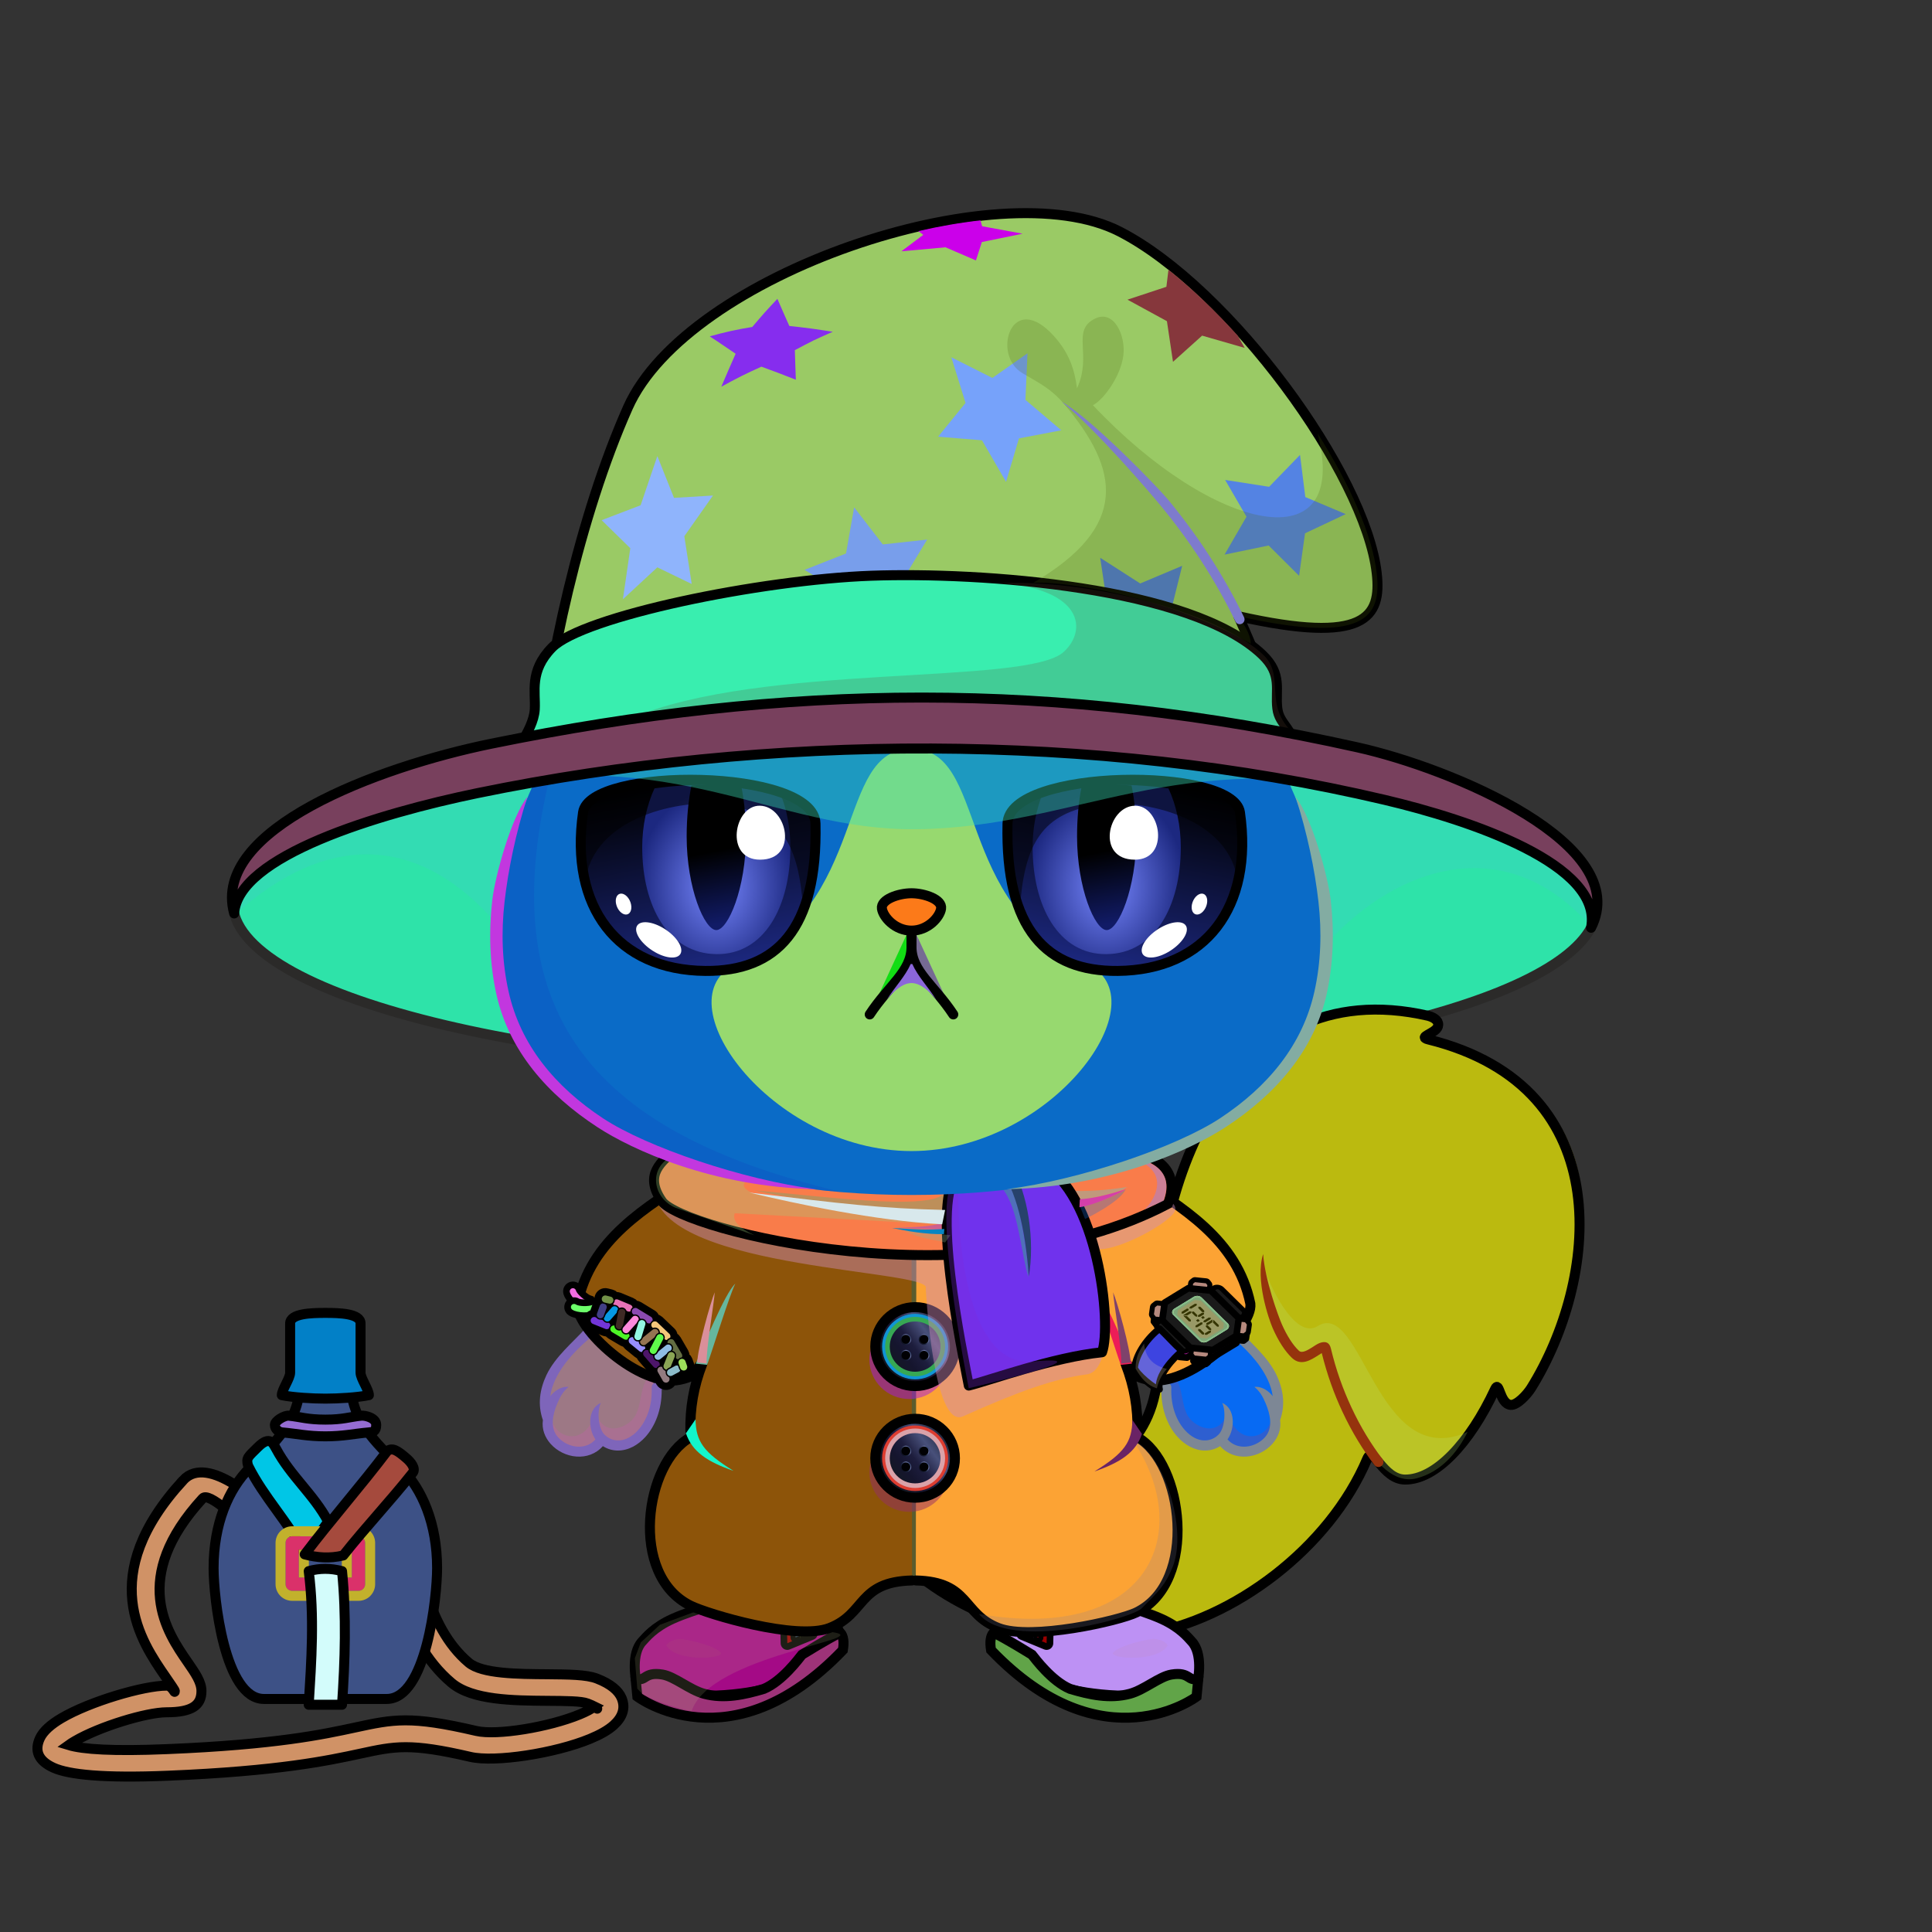 <svg xmlns="http://www.w3.org/2000/svg" xmlns:xlink="http://www.w3.org/1999/xlink" style="shape-rendering:geometricPrecision; text-rendering:geometricPrecision; image-rendering:optimizeQuality; fill-rule:evenodd; clip-rule:evenodd" version="1.1" viewBox="0 0 29000 29000" xml:space="preserve"><rect x="0" y="0" width="29000" height="29000" fill="#333333" stroke="none"/><defs><style type="text/css">.HairBack-Cat0fil22 {fill:none}
.Tail-Cat6fil31 {fill:url(#Tail-Cat6id927)}
.Tail-Cat6fil26 {fill:#fff5d9}
.Tail-Cat6fil14 {fill:black;fill-opacity:0.2}
.Tail-Cat6fil32 {fill:black;fill-rule:nonzero}
.Tail-Cat6fil22 {fill:none}
.Tail-Cat6str0 {stroke:black;stroke-width:150;stroke-linecap:round;stroke-linejoin:round}
.RightPaw-Cat3fil54 {fill:url(#RightPaw-Cat3id368)}
.RightPaw-Cat3fil14 {fill:black;fill-opacity:0.2}
.RightPaw-Cat3fil32 {fill:black;fill-rule:nonzero}
.LeftPaw-Cat3fil61 {fill:url(#LeftPaw-Cat3id218)}
.LeftPaw-Cat3fil14 {fill:black;fill-opacity:0.2}
.LeftPaw-Cat3fil32 {fill:black;fill-rule:nonzero}
.Body-Cat2fil62 {fill:url(#Body-Cat2id318)}
.Body-Cat2fil14 {fill:black;fill-opacity:0.2}
.Body-Cat2fil32 {fill:black;fill-rule:nonzero}
.Body-Cat2fil64 {fill:url(#Body-Cat2id245)}
.Head-Cat0fil136 {fill:url(#Head-Cat0id38)}
.Head-Cat0fil137 {fill:url(#Head-Cat0id231)}
.Head-Cat0fil14 {fill:black;fill-opacity:0.2}
.Head-Cat0fil32 {fill:black;fill-rule:nonzero}
.Mouth-Cat3fil100 {fill:black}
.Mouth-Cat3fil22 {fill:none}
.Mouth-Cat3str0 {stroke:black;stroke-width:150;stroke-linecap:round;stroke-linejoin:round}
.Eyes-Cat6fil184 {fill:url(#Eyes-Cat6id861)}
.Eyes-Cat6fil185 {fill:url(#Eyes-Cat6id1071)}
.Eyes-Cat6fil186 {fill:url(#Eyes-Cat6id612)}
.Eyes-Cat6fil152 {fill:white}
.Eyes-Cat6fil157 {fill:black;fill-opacity:0.502}
.Eyes-Cat6fil187 {fill:url(#Eyes-Cat6id901)}
.Eyes-Cat6fil188 {fill:url(#Eyes-Cat6id1067)}
.Eyes-Cat6fil189 {fill:url(#Eyes-Cat6id624)}
.Eyes-Cat6fil155 {fill:#b6897e}
.Eyes-Cat6fil14 {fill:black;fill-opacity:0.2}
.Eyes-Cat6fil22 {fill:none}
.Eyes-Cat6str4 {stroke:black;stroke-width:150}
.Moustache-Cat0fil22 {fill:none}
.Nose-Cat0fil221 {fill:url(#Nose-Cat0id921)}
.Nose-Cat0str0 {stroke:black;stroke-width:150;stroke-linecap:round;stroke-linejoin:round}
.HatMerlinBack-Mediumfil14new {fill:black;fill-opacity:0.2}
.HatMerlinBack-Mediumfil13new {fill:url(#HatMerlinBack-Mediumid272new)}
.HatMerlinBack-Mediumstr2new {stroke:#2B2A29;stroke-width:150}
.HatMerlin-Mediumfil62new {fill:black;fill-opacity:0.4}
.HatMerlin-Mediumfil595new {fill:#7EA6F7}
.HatMerlin-Mediumfil596new {fill:#C4D8FF}
.HatMerlin-Mediumfil597new {fill:#789EEB}
.HatMerlin-Mediumfil598new {fill:#4F7CD6}
.HatMerlin-Mediumfil599new {fill:#76A2FA}
.HatMerlin-Mediumfil600new {fill:#5483E3}
.HatMerlin-Mediumfil14new {fill:black;fill-opacity:0.2}
.HatMerlin-Mediumfil223new {fill:black;fill-rule:nonzero}
.HatMerlin-Mediumfil603new {fill:#8FB4FC}
.HatMerlin-Mediumfil604new {fill:#B0CAFF}
.HatMerlin-Mediumfil594new {fill:url(#HatMerlin-Mediumid585new)}
.HatMerlin-Mediumstr0new {stroke:black;stroke-width:150;stroke-linecap:round;stroke-linejoin:round}
.HatMerlin-Mediumfil601new {fill:url(#HatMerlin-Mediumid416new)}
.HatMerlin-Mediumfil602new {fill:url(#HatMerlin-Mediumid678new);fill-rule:nonzero}
.BraceletMilitary-Mediumfil117 {fill:url(#BraceletMilitary-Mediumid356);fill-rule:nonzero}
.BraceletMilitary-Mediumfil118 {fill:url(#BraceletMilitary-Mediumid357);fill-rule:nonzero}
.BraceletMilitary-Mediumfil142 {fill:#b6897e}
.BraceletMilitary-Mediumfil14 {fill:black;fill-opacity:0.2}
.BraceletMilitary-Mediumfil112 {fill:none;fill-rule:nonzero}
.BraceletMilitary-Mediumstr5 {stroke:black;stroke-width:200}
.BraceletMilitary-Mediumfil119 {fill:black;fill-rule:nonzero}
.BraceletMilitary-Mediumstr6 {stroke:black;stroke-width:200;stroke-linecap:round;stroke-linejoin:round}
.BraceletMilitary-Mediumfil120 {fill:url(#BraceletMilitary-Mediumid367);fill-rule:nonzero}
.BraceletMilitary-Mediumstr7 {stroke:black;stroke-width:20}
.BraceletMilitary-Mediumfil121 {fill:url(#BraceletMilitary-Mediumid368);fill-rule:nonzero}
.BraceletMilitary-Mediumfil122 {fill:url(#BraceletMilitary-Mediumid372);fill-rule:nonzero}
.BraceletMilitary-Mediumfil123 {fill:url(#BraceletMilitary-Mediumid397);fill-rule:nonzero}
.BraceletMilitary-Mediumfil124 {fill:url(#BraceletMilitary-Mediumid401);fill-rule:nonzero}
.BraceletMilitary-Mediumfil125 {fill:url(#BraceletMilitary-Mediumid385);fill-rule:nonzero}
.BraceletMilitary-Mediumfil126 {fill:url(#BraceletMilitary-Mediumid384);fill-rule:nonzero}
.BraceletMilitary-Mediumfil127 {fill:url(#BraceletMilitary-Mediumid399);fill-rule:nonzero}
.BraceletMilitary-Mediumfil128 {fill:url(#BraceletMilitary-Mediumid400);fill-rule:nonzero}
.BraceletMilitary-Mediumfil129 {fill:url(#BraceletMilitary-Mediumid393);fill-rule:nonzero}
.BraceletMilitary-Mediumfil130 {fill:url(#BraceletMilitary-Mediumid376);fill-rule:nonzero}
.BraceletMilitary-Mediumfil131 {fill:url(#BraceletMilitary-Mediumid405);fill-rule:nonzero}
.BraceletMilitary-Mediumfil132 {fill:url(#BraceletMilitary-Mediumid396);fill-rule:nonzero}
.BraceletMilitary-Mediumfil133 {fill:url(#BraceletMilitary-Mediumid394);fill-rule:nonzero}
.BraceletMilitary-Mediumfil134 {fill:url(#BraceletMilitary-Mediumid404);fill-rule:nonzero}
.BraceletMilitary-Mediumfil135 {fill:url(#BraceletMilitary-Mediumid398);fill-rule:nonzero}
.BraceletMilitary-Mediumfil136 {fill:url(#BraceletMilitary-Mediumid390);fill-rule:nonzero}
.BraceletMilitary-Mediumfil137 {fill:url(#BraceletMilitary-Mediumid379);fill-rule:nonzero}
.BraceletMilitary-Mediumfil138 {fill:url(#BraceletMilitary-Mediumid373);fill-rule:nonzero}
.BraceletMilitary-Mediumfil139 {fill:url(#BraceletMilitary-Mediumid387);fill-rule:nonzero}
.BraceletMilitary-Mediumfil140 {fill:url(#BraceletMilitary-Mediumid402);fill-rule:nonzero}
.BraceletMilitary-Mediumstr8 {stroke:black;stroke-width:100;stroke-linecap:round;stroke-linejoin:round}
.BraceletMilitary-Mediumfil141 {fill:#1A1A1A}
.BraceletMilitary-Mediumfil5 {fill:none}
.BraceletMilitary-Mediumstr0 {stroke:black;stroke-width:150;stroke-linecap:round;stroke-linejoin:round}
.BraceletMilitary-Mediumfil143 {fill:#999966}
.BraceletMilitary-Mediumstr9 {stroke:#CCFFCC;stroke-width:20}
.BraceletMilitary-Mediumfil144 {fill:#333300;fill-rule:nonzero}
.BraceletMilitary-Mediumstr10 {stroke:#333300;stroke-width:7.62}
.BraceletMilitary-Mediumstr11 {stroke:#83B883;stroke-width:20}
.BraceletMilitary-Mediumfil145 {fill:url(#BraceletMilitary-Mediumid67)}
.AccessoryFlaskWithWaterfil79 {fill:url(#AccessoryFlaskWithWaterid23)}
.AccessoryFlaskWithWaterfil1 {fill:black;fill-opacity:0.2}
.AccessoryFlaskWithWaterfil80 {fill:url(#AccessoryFlaskWithWaterid4)}
.AccessoryFlaskWithWaterfil48 {fill:white;fill-opacity:0.502}
.AccessoryFlaskWithWaterfil82 {fill:url(#AccessoryFlaskWithWaterid30)}
.AccessoryFlaskWithWaterfil15 {fill:black}
.AccessoryFlaskWithWaterfil78 {fill:url(#AccessoryFlaskWithWaterid25)}
.AccessoryFlaskWithWaterstr1 {stroke:black;stroke-width:150}
.AccessoryFlaskWithWaterfil2 {fill:none}
.AccessoryFlaskWithWaterstr4 {stroke:black;stroke-width:150}
.AccessoryFlaskWithWaterstr3 {stroke:black;stroke-width:150;stroke-linecap:round;stroke-linejoin:round}
.AccessoryFlaskWithWaterfil81 {fill:url(#AccessoryFlaskWithWaterid81)}
.AccessoryFlaskWithWaterstr0 {stroke:black;stroke-width:150;stroke-linecap:round;stroke-linejoin:round}
.AccessoryFlaskWithWaterfil83 {fill:url(#AccessoryFlaskWithWaterid79)}
.AccessoryFlaskWithWaterfil84 {fill:url(#AccessoryFlaskWithWaterid16)}
.AccessoryFlaskWithWaterfil85 {fill:url(#AccessoryFlaskWithWaterid13)}
.NecklaceSnowman-Mediumfil110 {fill:#fff5d9;fill-rule:nonzero;fill-opacity:0.051}
.NecklaceSnowman-Mediumfil112 {fill:black;fill-rule:nonzero}
.NecklaceSnowman-Mediumfil113 {fill:#990000}
.NecklaceSnowman-Mediumfil148 {fill:url(#NecklaceSnowman-Mediumid165)}
.NecklaceSnowman-Mediumfil150 {fill:url(#NecklaceSnowman-Mediumid164)}
.NecklaceSnowman-Mediumfil117 {fill:#450000;fill-opacity:0.149}
.NecklaceSnowman-Mediumfil151 {fill:url(#NecklaceSnowman-Mediumid69)}
.NecklaceSnowman-Mediumfil119 {fill:#224499;fill-opacity:0.2}
.NecklaceSnowman-Mediumfil120 {fill:black}
.NecklaceSnowman-Mediumfil121 {fill:#000040;fill-opacity:0.502}
.NecklaceSnowman-Mediumfil153 {fill:url(#NecklaceSnowman-Mediumid5)}
.NecklaceSnowman-Mediumfil154 {fill:url(#NecklaceSnowman-Mediumid181);fill-rule:nonzero}
.NecklaceSnowman-Mediumfil155 {fill:url(#NecklaceSnowman-Mediumid67)}
.NecklaceSnowman-Mediumfil156 {fill:url(#NecklaceSnowman-Mediumid24)}
.NecklaceSnowman-Mediumfil127 {fill:#000003}
.NecklaceSnowman-Mediumfil157 {fill:url(#NecklaceSnowman-Mediumid22)}
.NecklaceSnowman-Mediumfil158 {fill:url(#NecklaceSnowman-Mediumid19)}
.NecklaceSnowman-Mediumfil159 {fill:url(#NecklaceSnowman-Mediumid6)}
.NecklaceSnowman-Mediumfil160 {fill:url(#NecklaceSnowman-Mediumid66)}
.NecklaceSnowman-Mediumfil161 {fill:url(#NecklaceSnowman-Mediumid23)}
.NecklaceSnowman-Mediumfil162 {fill:url(#NecklaceSnowman-Mediumid20)}
.NecklaceSnowman-Mediumfil163 {fill:url(#NecklaceSnowman-Mediumid21)}
.NecklaceSnowman-Mediumfil137 {fill:#06062E;fill-opacity:0.451}
.NecklaceSnowman-Mediumfil164 {fill:url(#NecklaceSnowman-Mediumid3)}
.NecklaceSnowman-Mediumfil139 {fill:#F0EBEB}
.NecklaceSnowman-Mediumfil165 {fill:#f2e5c2}
.NecklaceSnowman-Mediumfil166 {fill:url(#NecklaceSnowman-Mediumid0)}
.NecklaceSnowman-Mediumfil142 {fill:#F8DFDD;fill-opacity:0.502}
.NecklaceSnowman-Mediumfil143 {fill:#F8DFDD;fill-opacity:0.4}
.NecklaceSnowman-Mediumfil144 {fill:#F8DFDD;fill-opacity:0.349}
.NecklaceSnowman-Mediumfil145 {fill:#F8DFDD;fill-opacity:0.302}
.NecklaceSnowman-Mediumfil146 {fill:black;fill-opacity:0.302}
.NecklaceSnowman-Mediumfil107 {fill:#CC1400}
.NecklaceSnowman-Mediumstr2 {stroke:black;stroke-width:150;stroke-linecap:round;stroke-linejoin:round;stroke-miterlimit:22.926}
.NecklaceSnowman-Mediumfil108 {fill:none;fill-rule:nonzero}
.NecklaceSnowman-Mediumfil147 {fill:url(#NecklaceSnowman-Mediumid4)}
.NecklaceSnowman-Mediumfil111 {fill:#EBEBFF}
.NecklaceSnowman-Mediumstr5 {stroke:black;stroke-width:150;stroke-miterlimit:22.926}
.NecklaceSnowman-Mediumfil80 {fill:none}
.NecklaceSnowman-Mediumstr3 {stroke:black;stroke-width:200;stroke-linecap:round;stroke-linejoin:round;stroke-miterlimit:22.926}
.NecklaceSnowman-Mediumstr0 {stroke:black;stroke-width:150;stroke-linecap:round;stroke-linejoin:round;stroke-miterlimit:22.926}
.NecklaceSnowman-Mediumstr4 {stroke:black;stroke-width:20;stroke-linecap:round;stroke-linejoin:round;stroke-miterlimit:1145.92;stroke-dasharray:20 60}
.NecklaceSnowman-Mediumfil149 {fill:url(#NecklaceSnowman-Mediumid1)}
.NecklaceSnowman-Mediumstr6 {stroke:black;stroke-width:150;stroke-linecap:round;stroke-linejoin:round;stroke-miterlimit:22.926}
.NecklaceSnowman-Mediumfil152 {fill:url(#NecklaceSnowman-Mediumid2)}
.NecklaceSnowman-Mediumstr7 {stroke:black;stroke-width:150;stroke-miterlimit:22.926}
</style><linearGradient gradientUnits="objectBoundingBox" id="Tail-Cat6id927" x1="26.303%" x2="73.697%" xlink:href="#Tail-Cat6id925" y1="80.656%" y2="19.344%">
  </linearGradient><linearGradient gradientUnits="userSpaceOnUse" id="RightPaw-Cat3id368" x1="18921" x2="17765.8" xlink:href="#RightPaw-Cat3id218" y1="21510.8" y2="20132.6">
  </linearGradient><linearGradient gradientUnits="userSpaceOnUse" id="LeftPaw-Cat3id218" x1="8442.9" x2="9598.12" y1="21510.8" y2="20132.6">
   <stop offset="0" style="stop-opacity:1; stop-color:#fffaeb"/>
   <stop offset="0.11" style="stop-opacity:1; stop-color:#fffaeb"/>
   <stop offset="0.8" style="stop-opacity:1; stop-color:#fdf0c4"/>
   <stop offset="1" style="stop-opacity:1; stop-color:#fdf0c4"/>
  </linearGradient><linearGradient gradientUnits="objectBoundingBox" id="Body-Cat2id318" x1="50%" x2="50%" xlink:href="#Body-Cat2id36" y1="0%" y2="100%">
  </linearGradient><linearGradient gradientUnits="userSpaceOnUse" id="Body-Cat2id245" x1="13681.9" x2="13681.9" y1="22974.9" y2="18175.1">
   <stop offset="0" style="stop-opacity:1; stop-color:#fff5d9"/>
   <stop offset="0.651" style="stop-opacity:1; stop-color:#fff5d9"/>
   <stop offset="1" style="stop-opacity:1; stop-color:#f2e5c2"/>
  </linearGradient><linearGradient gradientUnits="userSpaceOnUse" id="Head-Cat0id38" x1="13681.9" x2="13681.9" y1="17936.7" y2="7484.8">
   <stop offset="0" style="stop-opacity:1; stop-color:#d6c89a"/>
   <stop offset="0.388" style="stop-opacity:1; stop-color:#fdf0c4"/>
   <stop offset="1" style="stop-opacity:1; stop-color:#fffaeb"/>
  </linearGradient><linearGradient gradientUnits="userSpaceOnUse" id="Head-Cat0id231" x1="13681.9" x2="13681.9" xlink:href="#Head-Cat0id230" y1="11239.8" y2="17278">
  </linearGradient><linearGradient gradientUnits="userSpaceOnUse" id="Eyes-Cat6id861" x1="10767.7" x2="10191.5" xlink:href="#Eyes-Cat6id27" y1="14582.6" y2="11695.8">
  </linearGradient><radialGradient cx="10752" cy="13305.3" fx="10752" fy="13305.3" gradientTransform="matrix(0.811 -0 -0 1 2033 0)" gradientUnits="userSpaceOnUse" id="Eyes-Cat6id1071" r="1458.03" xlink:href="#Eyes-Cat6id1039">
  </radialGradient><linearGradient gradientUnits="userSpaceOnUse" id="Eyes-Cat6id612" x1="10562.8" x2="10941.3" xlink:href="#Eyes-Cat6id384" y1="11901.5" y2="13839.3">
  </linearGradient><linearGradient gradientUnits="userSpaceOnUse" id="Eyes-Cat6id901" x1="16596.1" x2="17172.3" xlink:href="#Eyes-Cat6id27" y1="14582.6" y2="11695.8">
  </linearGradient><radialGradient cx="16611.8" cy="13305.3" fx="16611.8" fy="13305.3" gradientTransform="matrix(-0.811 -0 -0 1 30083 0)" gradientUnits="userSpaceOnUse" id="Eyes-Cat6id1067" r="1458.03" xlink:href="#Eyes-Cat6id1039">
  </radialGradient><linearGradient gradientUnits="userSpaceOnUse" id="Eyes-Cat6id624" x1="16422.5" x2="16801.1" xlink:href="#Eyes-Cat6id384" y1="11901.5" y2="13839.3">
  </linearGradient><linearGradient gradientUnits="userSpaceOnUse" id="Nose-Cat0id921" x1="13681.9" x2="13681.9" y1="13407.9" y2="13968.6">
   <stop offset="0" style="stop-opacity:1; stop-color:#FFCCCC"/>
   <stop offset="1" style="stop-opacity:1; stop-color:#DB9092"/>
  </linearGradient><linearGradient gradientUnits="userSpaceOnUse" id="HatMerlinBack-Mediumid272new" x1="13726.3" x2="13726.3" y1="16087.5" y2="11000.6">
   <stop offset="0" style="stop-opacity:1; stop-color:#3E3D9D"/>
   <stop offset="1" style="stop-opacity:1; stop-color:#1B196E"/>
  </linearGradient><linearGradient gradientUnits="userSpaceOnUse" id="HatMerlin-Mediumid585new" x1="13278.6" x2="15465.7" xlink:href="#HatMerlin-Mediumid583new" y1="3517.26" y2="11256.8">
  </linearGradient><linearGradient gradientUnits="userSpaceOnUse" id="HatMerlin-Mediumid416new" x1="11647.3" x2="15626.9" xlink:href="#HatMerlin-Mediumid260new" y1="7355.49" y2="12715.8">
  </linearGradient><linearGradient gradientUnits="userSpaceOnUse" id="HatMerlin-Mediumid678new" x1="14541" x2="12919" xlink:href="#HatMerlin-Mediumid675new" y1="15487.1" y2="8909.11">
  </linearGradient><linearGradient gradientUnits="userSpaceOnUse" id="BraceletMilitary-Mediumid356" x1="8809.71" x2="8614.27" xlink:href="#BraceletMilitary-Mediumid354" y1="19591.9" y2="19379.9">
  </linearGradient><linearGradient gradientUnits="userSpaceOnUse" id="BraceletMilitary-Mediumid357" x1="8898.49" x2="8639.83" xlink:href="#BraceletMilitary-Mediumid354" y1="19670.2" y2="19601.7">
  </linearGradient><radialGradient cx="9013.15" cy="19860" fx="9013.15" fy="19860" gradientTransform="matrix(1 -0 -0 0.642 0 7105)" gradientUnits="userSpaceOnUse" id="BraceletMilitary-Mediumid367" r="185.37" xlink:href="#BraceletMilitary-Mediumid366">
  </radialGradient><radialGradient cx="9305.27" cy="20002.9" fx="9305.27" fy="20002.9" gradientTransform="matrix(1 -0 -0 0.76 0 4803)" gradientUnits="userSpaceOnUse" id="BraceletMilitary-Mediumid368" r="181.25" xlink:href="#BraceletMilitary-Mediumid366">
  </radialGradient><radialGradient cx="9561.5" cy="20182.5" fx="9561.5" fy="20182.5" gradientTransform="matrix(1 -0 -0 0.904 0 1940)" gradientUnits="userSpaceOnUse" id="BraceletMilitary-Mediumid372" r="158.51" xlink:href="#BraceletMilitary-Mediumid366">
  </radialGradient><radialGradient cx="9778.35" cy="20399" fx="9778.35" fy="20399" gradientTransform="matrix(0.927 -0 -0 1 717 -1)" gradientUnits="userSpaceOnUse" id="BraceletMilitary-Mediumid397" r="170.58" xlink:href="#BraceletMilitary-Mediumid366">
  </radialGradient><radialGradient cx="9959.03" cy="20634.4" fx="9959.03" fy="20634.4" gradientTransform="matrix(0.782 -0 -0 1 2172 0)" gradientUnits="userSpaceOnUse" id="BraceletMilitary-Mediumid401" r="152.23" xlink:href="#BraceletMilitary-Mediumid366">
  </radialGradient><radialGradient cx="9349.07" cy="19595.8" fx="9349.07" fy="19595.8" gradientTransform="matrix(1 -0 -0 0.653 0 6809)" gradientUnits="userSpaceOnUse" id="BraceletMilitary-Mediumid385" r="184.36" xlink:href="#BraceletMilitary-Mediumid366">
  </radialGradient><radialGradient cx="9640.5" cy="19748.9" fx="9640.5" fy="19748.9" gradientTransform="matrix(1 -0 -0 0.76 0 4740)" gradientUnits="userSpaceOnUse" id="BraceletMilitary-Mediumid384" r="195.52" xlink:href="#BraceletMilitary-Mediumid366">
  </radialGradient><radialGradient cx="9919.66" cy="19974" fx="9919.66" fy="19974" gradientTransform="matrix(1 -0 -0 0.976 0 472)" gradientUnits="userSpaceOnUse" id="BraceletMilitary-Mediumid399" r="180.25" xlink:href="#BraceletMilitary-Mediumid366">
  </radialGradient><radialGradient cx="10130.1" cy="20251.9" fx="10130.1" fy="20251.9" gradientTransform="matrix(0.746 -0 -0 1 2573 1)" gradientUnits="userSpaceOnUse" id="BraceletMilitary-Mediumid400" r="190.33" xlink:href="#BraceletMilitary-Mediumid366">
  </radialGradient><radialGradient cx="9170.64" cy="19721.6" fx="9170.64" fy="19721.6" gradientTransform="matrix(0.942 -0 -0 1 531 0)" gradientUnits="userSpaceOnUse" id="BraceletMilitary-Mediumid393" r="146.77" xlink:href="#BraceletMilitary-Mediumid366">
  </radialGradient><radialGradient cx="9315.01" cy="19798.7" fx="9315.01" fy="19798.7" gradientTransform="matrix(0.503 -0 -0 1 4629 1)" gradientUnits="userSpaceOnUse" id="BraceletMilitary-Mediumid376" r="192.18" xlink:href="#BraceletMilitary-Mediumid366">
  </radialGradient><radialGradient cx="9465.88" cy="19880.6" fx="9465.88" fy="19880.6" gradientTransform="matrix(0.937 -0 -0 1 595 0)" gradientUnits="userSpaceOnUse" id="BraceletMilitary-Mediumid405" r="165.41" xlink:href="#BraceletMilitary-Mediumid366">
  </radialGradient><radialGradient cx="9746.4" cy="20068.7" fx="9746.4" fy="20068.7" gradientTransform="matrix(1 -0 -0 0.889 0 2218)" gradientUnits="userSpaceOnUse" id="BraceletMilitary-Mediumid396" r="174.61" xlink:href="#BraceletMilitary-Mediumid366">
  </radialGradient><radialGradient cx="9954.03" cy="20296.8" fx="9954.03" fy="20296.8" gradientTransform="matrix(1 -0 -0 0.902 0 1995)" gradientUnits="userSpaceOnUse" id="BraceletMilitary-Mediumid394" r="163.81" xlink:href="#BraceletMilitary-Mediumid366">
  </radialGradient><radialGradient cx="9605.31" cy="19965.3" fx="9605.31" fy="19965.3" gradientTransform="matrix(0.578 -0 -0 1 4056 0)" gradientUnits="userSpaceOnUse" id="BraceletMilitary-Mediumid404" r="189.24" xlink:href="#BraceletMilitary-Mediumid366">
  </radialGradient><radialGradient cx="9856.31" cy="20174.3" fx="9856.31" fy="20174.3" gradientTransform="matrix(0.71 -0 -0 1 2855 0)" gradientUnits="userSpaceOnUse" id="BraceletMilitary-Mediumid398" r="187.15" xlink:href="#BraceletMilitary-Mediumid366">
  </radialGradient><radialGradient cx="10044.8" cy="20427.6" fx="10044.8" fy="20427.6" gradientTransform="matrix(0.667 -0 -0 1 3341 1)" gradientUnits="userSpaceOnUse" id="BraceletMilitary-Mediumid390" r="168.37" xlink:href="#BraceletMilitary-Mediumid366">
  </radialGradient><radialGradient cx="10113.4" cy="20575.1" fx="10113.4" fy="20575.1" gradientTransform="matrix(1 -0 -0 0.799 0 4133)" gradientUnits="userSpaceOnUse" id="BraceletMilitary-Mediumid379" r="131.1" xlink:href="#BraceletMilitary-Mediumid366">
  </radialGradient><radialGradient cx="9032.66" cy="19676.4" fx="9032.66" fy="19676.4" gradientTransform="matrix(0.694 -0 -0 1 2767 0)" gradientUnits="userSpaceOnUse" id="BraceletMilitary-Mediumid373" r="143.51" xlink:href="#BraceletMilitary-Mediumid366">
  </radialGradient><radialGradient cx="9119.98" cy="19507.1" fx="9119.98" fy="19507.1" gradientTransform="matrix(1 -0 -0 0.739 0 5084)" gradientUnits="userSpaceOnUse" id="BraceletMilitary-Mediumid387" r="114.53" xlink:href="#BraceletMilitary-Mediumid366">
  </radialGradient><radialGradient cx="10249.9" cy="20484.4" fx="10249.9" fy="20484.4" gradientTransform="matrix(0.776 -0 -0 1 2296 1)" gradientUnits="userSpaceOnUse" id="BraceletMilitary-Mediumid402" r="115.1" xlink:href="#BraceletMilitary-Mediumid366">
  </radialGradient><linearGradient gradientUnits="userSpaceOnUse" id="BraceletMilitary-Mediumid67" x1="17648.1" x2="17126.4" y1="20075.1" y2="20723.7">
   <stop offset="0" style="stop-opacity:1; stop-color:#666633"/>
   <stop offset="1" style="stop-opacity:1; stop-color:#404020"/>
  </linearGradient><linearGradient gradientUnits="userSpaceOnUse" id="AccessoryFlaskWithWaterid23" x1="3205.91" x2="6561.17" y1="23126.1" y2="23126.1">
   <stop offset="0" style="stop-opacity:1; stop-color:#865126"/>
   <stop offset="0.149" style="stop-opacity:1; stop-color:#734F25"/>
   <stop offset="0.412" style="stop-opacity:1; stop-color:#4F341B"/>
   <stop offset="0.761" style="stop-opacity:1; stop-color:#BA833C"/>
   <stop offset="1" style="stop-opacity:1; stop-color:#855819"/>
  </linearGradient><linearGradient gradientUnits="userSpaceOnUse" id="AccessoryFlaskWithWaterid4" x1="4230.39" x2="5536.69" y1="20350.8" y2="20350.8">
   <stop offset="0" style="stop-opacity:1; stop-color:#424D4A"/>
   <stop offset="0.259" style="stop-opacity:1; stop-color:#707A78"/>
   <stop offset="0.451" style="stop-opacity:1; stop-color:#4C5654"/>
   <stop offset="0.69" style="stop-opacity:1; stop-color:#DFE9EB"/>
   <stop offset="1" style="stop-opacity:1; stop-color:#A4ADAB"/>
  </linearGradient><linearGradient gradientUnits="userSpaceOnUse" id="AccessoryFlaskWithWaterid30" x1="4716.11" x2="5050.97" y1="23904.1" y2="23034.9">
   <stop offset="0" style="stop-opacity:1; stop-color:#4D4B42"/>
   <stop offset="0.169" style="stop-opacity:1; stop-color:#707A78"/>
   <stop offset="0.341" style="stop-opacity:1; stop-color:#4C5654"/>
   <stop offset="0.569" style="stop-opacity:1; stop-color:#DFE9EB"/>
   <stop offset="1" style="stop-opacity:1; stop-color:#838577"/>
  </linearGradient><linearGradient gradientUnits="userSpaceOnUse" id="AccessoryFlaskWithWaterid25" x1="5672.23" x2="4247.15" y1="27034.1" y2="21734.6">
   <stop offset="0" style="stop-opacity:1; stop-color:#8A7A6E"/>
   <stop offset="0.259" style="stop-opacity:1; stop-color:#413836"/>
   <stop offset="0.651" style="stop-opacity:1; stop-color:#3B3332"/>
   <stop offset="1" style="stop-opacity:1; stop-color:#AB9780"/>
  </linearGradient><linearGradient gradientUnits="userSpaceOnUse" id="AccessoryFlaskWithWaterid81" x1="4549.26" x2="4088.46" y1="23238.9" y2="21722.7">
   <stop offset="0" style="stop-opacity:1; stop-color:#12131C"/>
   <stop offset="0.369" style="stop-opacity:1; stop-color:#3B3332"/>
   <stop offset="1" style="stop-opacity:1; stop-color:#AB9780"/>
  </linearGradient><linearGradient gradientUnits="userSpaceOnUse" id="AccessoryFlaskWithWaterid79" x1="4867.21" x2="5918.47" xlink:href="#AccessoryFlaskWithWaterid16" y1="23175.3" y2="21958.8">
  </linearGradient><linearGradient gradientUnits="userSpaceOnUse" id="AccessoryFlaskWithWaterid13" x1="4125.86" x2="5646.78" xlink:href="#AccessoryFlaskWithWaterid4" y1="21404.4" y2="21404.4">
  </linearGradient><linearGradient gradientUnits="userSpaceOnUse" id="NecklaceSnowman-Mediumid165" x1="11788.62" x2="12316.24" xlink:href="#NecklaceSnowman-Mediumid163" y1="23990.43" y2="23856.6">
  </linearGradient><linearGradient gradientUnits="userSpaceOnUse" id="NecklaceSnowman-Mediumid164" x1="15739.02" x2="15211.4" xlink:href="#NecklaceSnowman-Mediumid163" y1="23990.43" y2="23856.6">
  </linearGradient><linearGradient gradientUnits="userSpaceOnUse" id="NecklaceSnowman-Mediumid69" x1="10555.39" x2="17075.57" y1="22838.64" y2="19246.08">
   <stop offset="0" style="stop-opacity:1; stop-color:#E8F6FF"/>
   <stop offset="0.122" style="stop-opacity:1; stop-color:#EAF5FA"/>
   <stop offset="0.38" style="stop-opacity:1; stop-color:#E5F5FC"/>
   <stop offset="1" style="stop-opacity:1; stop-color:#EDF4F5"/>
  </linearGradient><linearGradient gradientUnits="userSpaceOnUse" id="NecklaceSnowman-Mediumid5" x1="13339.08" x2="14133.16" y1="20507.5" y2="19918.82">
   <stop offset="0" style="stop-opacity:1; stop-color:#0E1021"/>
   <stop offset="0.4" style="stop-opacity:1; stop-color:#1F2946"/>
   <stop offset="0.8" style="stop-opacity:1; stop-color:#6F78A8"/>
   <stop offset="1" style="stop-opacity:1; stop-color:#31436B"/>
  </linearGradient><linearGradient gradientUnits="objectBoundingBox" id="NecklaceSnowman-Mediumid181" x1="0%" x2="100%" y1="50%" y2="50%">
   <stop offset="0" style="stop-opacity:1; stop-color:black"/>
   <stop offset="1" style="stop-opacity:1; stop-color:#161A3D"/>
  </linearGradient><linearGradient gradientUnits="userSpaceOnUse" id="NecklaceSnowman-Mediumid67" x1="13530.72" x2="13660.96" xlink:href="#NecklaceSnowman-Mediumid5" y1="20153.19" y2="20057.43">
  </linearGradient><linearGradient gradientUnits="userSpaceOnUse" id="NecklaceSnowman-Mediumid24" x1="13532.39" x2="13662.63" xlink:href="#NecklaceSnowman-Mediumid5" y1="20390.89" y2="20295.13">
  </linearGradient><linearGradient gradientUnits="userSpaceOnUse" id="NecklaceSnowman-Mediumid22" x1="13805" x2="13935.24" xlink:href="#NecklaceSnowman-Mediumid5" y1="20153.19" y2="20057.43">
  </linearGradient><linearGradient gradientUnits="userSpaceOnUse" id="NecklaceSnowman-Mediumid19" x1="13805" x2="13935.24" xlink:href="#NecklaceSnowman-Mediumid5" y1="20391.19" y2="20295.43">
  </linearGradient><linearGradient gradientUnits="userSpaceOnUse" id="NecklaceSnowman-Mediumid6" x1="13339.08" x2="14133.16" xlink:href="#NecklaceSnowman-Mediumid5" y1="22183.2" y2="21594.52">
  </linearGradient><linearGradient gradientUnits="userSpaceOnUse" id="NecklaceSnowman-Mediumid66" x1="13530.72" x2="13660.96" xlink:href="#NecklaceSnowman-Mediumid5" y1="21828.89" y2="21733.13">
  </linearGradient><linearGradient gradientUnits="userSpaceOnUse" id="NecklaceSnowman-Mediumid23" x1="13532.39" x2="13662.63" xlink:href="#NecklaceSnowman-Mediumid5" y1="22066.59" y2="21970.83">
  </linearGradient><linearGradient gradientUnits="userSpaceOnUse" id="NecklaceSnowman-Mediumid20" x1="13805" x2="13935.24" xlink:href="#NecklaceSnowman-Mediumid5" y1="21828.89" y2="21733.13">
  </linearGradient><linearGradient gradientUnits="userSpaceOnUse" id="NecklaceSnowman-Mediumid21" x1="13805" x2="13935.24" xlink:href="#NecklaceSnowman-Mediumid5" y1="22066.89" y2="21971.13">
  </linearGradient><linearGradient gradientUnits="userSpaceOnUse" id="NecklaceSnowman-Mediumid3" x1="9830.14" x2="17585.01" xlink:href="#NecklaceSnowman-Mediumid0" y1="18068.84" y2="18068.84">
  </linearGradient><linearGradient gradientUnits="userSpaceOnUse" id="NecklaceSnowman-Mediumid4" x1="9527.64" x2="12624.12" xlink:href="#NecklaceSnowman-Mediumid0" y1="24588.04" y2="24588.04">
  </linearGradient><linearGradient gradientUnits="userSpaceOnUse" id="NecklaceSnowman-Mediumid1" x1="14903.52" x2="18000" xlink:href="#NecklaceSnowman-Mediumid0" y1="24588.04" y2="24588.04">
  </linearGradient><linearGradient gradientUnits="objectBoundingBox" id="NecklaceSnowman-Mediumid2" x1="9.969%" x2="90.031%" y1="79.962%" y2="20.038%">
   <stop offset="0" style="stop-opacity:1; stop-color:#11121A"/>
   <stop offset="0.165" style="stop-opacity:1; stop-color:#141825"/>
   <stop offset="0.329" style="stop-opacity:1; stop-color:#15152E"/>
   <stop offset="0.49" style="stop-opacity:1; stop-color:#1D1D3D"/>
   <stop offset="0.722" style="stop-opacity:1; stop-color:#48507A"/>
   <stop offset="1" style="stop-opacity:1; stop-color:#171F30"/>
  </linearGradient><linearGradient gradientUnits="objectBoundingBox" id="Tail-Cat6id925" x1="56.92%" x2="43.08%" y1="93.429%" y2="6.571%">
   <stop offset="0" style="stop-opacity:1; stop-color:#d6c89a"/>
   <stop offset="1" style="stop-opacity:1; stop-color:#fffaeb"/>
  </linearGradient><linearGradient gradientUnits="userSpaceOnUse" id="RightPaw-Cat3id218" x1="8442.9" x2="9598.12" y1="21510.8" y2="20132.6">
   <stop offset="0" style="stop-opacity:1; stop-color:#fffaeb"/>
   <stop offset="0.11" style="stop-opacity:1; stop-color:#fffaeb"/>
   <stop offset="0.8" style="stop-opacity:1; stop-color:#fdf0c4"/>
   <stop offset="1" style="stop-opacity:1; stop-color:#fdf0c4"/>
  </linearGradient><linearGradient gradientUnits="userSpaceOnUse" id="Body-Cat2id36" x1="13681.9" x2="13681.9" y1="17936.7" y2="7484.8">
   <stop offset="0" style="stop-opacity:1; stop-color:#d6c89a"/>
   <stop offset="0.031" style="stop-opacity:1; stop-color:#d6c89a"/>
   <stop offset="0.529" style="stop-opacity:1; stop-color:#fdf0c4"/>
   <stop offset="1" style="stop-opacity:1; stop-color:#fffaeb"/>
  </linearGradient><linearGradient gradientUnits="userSpaceOnUse" id="Head-Cat0id230" x1="13681.9" x2="13681.9" y1="13028.8" y2="17278">
   <stop offset="0" style="stop-opacity:1; stop-color:#fff5d9"/>
   <stop offset="0.659" style="stop-opacity:1; stop-color:#fff5d9"/>
   <stop offset="1" style="stop-opacity:1; stop-color:#f2e5c2"/>
  </linearGradient><linearGradient gradientUnits="userSpaceOnUse" id="Eyes-Cat6id27" x1="16937.6" x2="16937.6" y1="14961.3" y2="11448.6">
   <stop offset="0" style="stop-opacity:1; stop-color:#1c2880"/>
   <stop offset="1" style="stop-opacity:1; stop-color:black"/>
  </linearGradient><radialGradient cx="50%" cy="50%" fx="50%" fy="50%" gradientUnits="objectBoundingBox" id="Eyes-Cat6id1039" r="50%">
   <stop offset="0" style="stop-opacity:1; stop-color:#7787ff"/>
   <stop offset="1" style="stop-opacity:1; stop-color:#1c2880"/>
  </radialGradient><linearGradient gradientUnits="userSpaceOnUse" id="Eyes-Cat6id384" x1="16417.8" x2="16417.8" y1="11784.3" y2="14068.5">
   <stop offset="0" style="stop-opacity:1; stop-color:black"/>
   <stop offset="0.45" style="stop-opacity:1; stop-color:black"/>
   <stop offset="1" style="stop-opacity:1; stop-color:#111b66"/>
  </linearGradient><linearGradient gradientUnits="userSpaceOnUse" id="HatMerlin-Mediumid583new" x1="13242.6" x2="15604" y1="3115.32" y2="11471.4">
   <stop offset="0" style="stop-opacity:1; stop-color:#9CA1FF"/>
   <stop offset="0.431" style="stop-opacity:1; stop-color:#6F6DDB"/>
   <stop offset="1" style="stop-opacity:1; stop-color:#1A1A80"/>
  </linearGradient><linearGradient gradientUnits="userSpaceOnUse" id="HatMerlin-Mediumid260new" x1="11481.4" x2="15778" y1="7259.33" y2="13046.7">
   <stop offset="0" style="stop-opacity:1; stop-color:#D9B6FC"/>
   <stop offset="1" style="stop-opacity:1; stop-color:#8943CF"/>
  </linearGradient><linearGradient gradientUnits="userSpaceOnUse" id="HatMerlin-Mediumid675new" x1="14605.6" x2="12854.4" y1="16038.8" y2="8936.72">
   <stop offset="0" style="stop-opacity:1; stop-color:#22209E"/>
   <stop offset="1" style="stop-opacity:1; stop-color:#909AF5"/>
  </linearGradient><linearGradient gradientUnits="userSpaceOnUse" id="BraceletMilitary-Mediumid354" x1="7883.25" x2="7588.63" y1="20170" y2="20309.8">
   <stop offset="0" style="stop-opacity:1; stop-color:#006633"/>
   <stop offset="1" style="stop-opacity:1; stop-color:#3C9149"/>
  </linearGradient><radialGradient cx="9110.5" cy="20584.6" fx="9110.5" fy="20584.6" gradientTransform="matrix(0.879 -0.232 0.353 0.671 -6169 8875)" gradientUnits="userSpaceOnUse" id="BraceletMilitary-Mediumid366" r="202.69">
   <stop offset="0" style="stop-opacity:1; stop-color:#40944B"/>
   <stop offset="1" style="stop-opacity:1; stop-color:#006633"/>
  </radialGradient><linearGradient gradientUnits="userSpaceOnUse" id="AccessoryFlaskWithWaterid16" x1="4702.91" x2="5106.95" y1="25411.2" y2="23727">
   <stop offset="0" style="stop-opacity:1; stop-color:#5B5C63"/>
   <stop offset="0.51" style="stop-opacity:1; stop-color:#665E59"/>
   <stop offset="1" style="stop-opacity:1; stop-color:#AB9B89"/>
  </linearGradient><linearGradient gradientUnits="userSpaceOnUse" id="NecklaceSnowman-Mediumid163" x1="11773.93" x2="12305.56" y1="24009.14" y2="23874.29">
   <stop offset="0" style="stop-opacity:1; stop-color:#B0929B"/>
   <stop offset="0.478" style="stop-opacity:1; stop-color:#F2F2F2"/>
   <stop offset="1" style="stop-opacity:1; stop-color:#D6DAE3"/>
  </linearGradient><linearGradient gradientUnits="userSpaceOnUse" id="NecklaceSnowman-Mediumid0" x1="14210.32" x2="16587.29" y1="19112.42" y2="19112.42">
   <stop offset="0" style="stop-opacity:1; stop-color:#63231B"/>
   <stop offset="1" style="stop-opacity:1; stop-color:#D22424"/>
  </linearGradient></defs><g id="HatMerlinBack-Medium">
 <animateTransform additive="sum" attributeName="transform" dur="10" repeatCount="indefinite" type="translate" values="0;0 200;0;0 200;0;0 200;0;0 200;0"/>
  <path class="HatMerlinBack-Mediumfil13new HatMerlinBack-Mediumstr2new" d="M13745 16088c5194,0 9466,-925 10137,-2162 60,-111 77,-242 77,-358 0,-1405 -4552,-2567 -10214,-2567 -5662,0 -10252,1138 -10252,2543 0,1405 4590,2544 10252,2544z" style="fill:#2ee3a9"/>
  <path class="HatMerlinBack-Mediumfil14new" d="M23888 13915c55,-109 71,-235 71,-347 0,-1405 -4552,-2567 -10214,-2567 -5662,0 -10252,1138 -10252,2543 0,63 10,126 28,188 2909,-2610 4780,1153 4926,1981 3753,522 7563,515 10659,-20 243,-1571 2856,-3978 4782,-1778z" style="fill:#49bfde"/>
 </g><g id="HairBack-Cat0">
 <animateTransform additive="sum" attributeName="transform" dur="10" repeatCount="indefinite" type="translate" values="0;0 200;0;0 200;0;0 200;0;0 200;0"/>
  <rect class="HairBack-Cat0fil22" height="890" width="890" x="13237" y="6590"/>
 </g><g id="Tail-Cat6">
  <path class="Tail-Cat6fil31" d="M12493 21526c-108,-680 356,-1318 1035,-1426 680,-108 1318,356 1426,1035 72,449 608,789 1013,871 739,150 1483,-534 1408,-1680 -158,-2421 1027,-5777 4064,-5078 111,31 166,90 145,159 -33,107 -311,154 -146,195 2925,724 2687,3276 1452,5366 -27,45 -121,128 -214,120 -167,-15 -170,-375 -233,-240 -388,832 -900,1361 -1351,1361 -340,-1 -479,-524 -569,-313 -571,1351 -2022,2423 -3323,2632 -1260,201 -2607,-168 -3570,-1011 -591,-519 -1010,-1199 -1137,-1991z" style="fill:#b7a820"/>
  <path class="Tail-Cat6fil26" d="M23454 19790c-146,399 -338,796 -564,1178 -27,45 -121,128 -214,120 -167,-15 -170,-375 -233,-240 -388,832 -900,1361 -1351,1361 -262,-1 -405,-312 -498,-358l-3 -8c-336,-494 -535,-1000 -668,-1511 -264,-1011 230,-1403 99,-2233 -101,-639 469,-1155 810,-657 675,987 1062,451 1598,580 641,154 1007,639 1024,1768z" style="fill:#83a01b"/>
  <path class="Tail-Cat6fil14" d="M12493 21526c-26,-167 -18,-332 19,-487 213,-178 462,-344 585,-418 304,-15 814,942 1117,926 875,2545 4568,3180 6172,593 -8,32 -18,63 -27,94 -653,1189 -1969,2103 -3159,2294 -1260,201 -2607,-168 -3570,-1011 -591,-519 -1010,-1199 -1137,-1991z" style="fill:#828daf"/>
  <path class="Tail-Cat6fil22 Tail-Cat6str0" d="M12493 21526c-108,-680 356,-1318 1035,-1426 680,-108 1318,356 1426,1035 72,449 608,789 1013,871 739,150 1483,-534 1408,-1680 -158,-2421 1027,-5777 4064,-5078 111,31 166,90 145,159 -33,107 -311,154 -146,195 2925,724 2530,3652 1546,5232 -66,105 -215,262 -308,254 -167,-15 -170,-375 -233,-240 -388,832 -900,1361 -1351,1361 -340,-1 -479,-524 -569,-313 -571,1351 -2022,2423 -3323,2632 -1260,201 -2607,-168 -3570,-1011 -591,-519 -1010,-1199 -1137,-1991z" style="fill:#bbba0f"/>
  <path class="Tail-Cat6fil14" d="M22029 21494c-153,311 -399,598 -760,695 -667,178 -1177,-1232 -1355,-1898 -68,-160 -245,81 -398,75 -284,-206 -410,-617 -481,-903 -14,-55 -63,-427 -73,-471 79,276 473,1128 815,914 670,-419 881,2197 2252,1588z" style="fill:#baef82"/>
  <path class="Tail-Cat6fil32" d="M20750 21900c25,33 19,80 -14,105 -33,25 -80,19 -105,-14 -170,-223 -337,-492 -482,-803 -123,-262 -229,-555 -309,-878 -15,9 -32,20 -50,32 -116,74 -262,168 -396,42 -103,-97 -205,-253 -290,-447 -56,-127 -267,-730 -144,-1113 27,388 227,930 281,1054 77,174 167,314 256,397 48,46 139,-13 212,-59 45,-30 85,-56 126,-65 70,-17 121,3 142,90 77,324 184,619 308,884 140,301 302,561 465,775z" style="fill:#95330d"/>
 </g><g id="Body-Cat2">
 <animateTransform additive="sum" attributeName="transform" dur="10" repeatCount="indefinite" type="translate" values="0;0 200;0;0 200;0;0 200;0;0 200;0"/>
  <path class="Body-Cat2fil62" d="M13682 23135c-1548,0 -2752,-291 -2993,-1956 -147,-1014 391,-2287 991,-3420 634,80 1289,123 2002,142 713,-19 1367,-62 2002,-142 600,1133 1137,2406 991,3420 -242,1665 -1445,1956 -2993,1956z" style="fill:#3646fe"/>
  <path class="Body-Cat2fil14" d="M12621 23067c-1016,-156 -1749,-629 -1932,-1888 -75,-519 29,-1106 229,-1707 -223,2001 402,3257 1703,3595z" style="fill:#22710a"/>
  <path class="Body-Cat2fil32" d="M11012 22144c-250,-321 -348,-641 -397,-954 -59,-377 -24,-998 184,-1320 -78,421 -93,905 -36,1298 50,341 104,572 249,976z" style="fill:#996dd0"/>
  <path class="Body-Cat2fil64" d="M13682 18774c-280,-805 -1716,-780 -2057,-36 -868,1890 -798,4237 2057,4237 2855,0 2925,-2347 2057,-4237 -341,-744 -1777,-769 -2057,36z" style="fill:#7db733"/>
  <path class="Body-Cat2fil14" d="M14743 23067c1016,-156 1749,-629 1932,-1888 75,-519 -29,-1106 -229,-1707 223,2001 -402,3257 -1703,3595z" style="fill:#cea0f9"/>
  <path class="Body-Cat2fil32" d="M16352 22144c250,-321 347,-641 397,-954 59,-377 24,-998 -184,-1320 78,421 93,905 36,1298 -50,341 -104,572 -249,976z" style="fill:#964029"/>
 </g><g id="RightPaw-Cat3">
 <animateTransform additive="sum" attributeName="transform" dur="10" repeatCount="indefinite" type="translate" values="0;0 200;0;0 200;0;0 200;0;0 200;0"/>
  <path class="RightPaw-Cat3fil54" d="M17501 20836c-31,672 506,1059 828,766 253,397 884,103 809,-293 203,-535 -266,-1036 -634,-1325 -19,-39 -57,-100 -86,-131 -353,616 -634,503 -778,573 -164,79 -11,352 -139,410z" style="fill:#076af3"/>
  <path class="RightPaw-Cat3fil14" d="M17501 20836c-31,672 506,1059 828,766 341,429 911,24 753,-293 -65,297 -520,408 -657,-118 -113,412 -522,237 -614,26 -96,-216 -45,-462 -254,-619 -2,93 16,193 -45,232l0 0 0 1c-2,0 -3,1 -5,2l0 0 0 0 0 0 0 0 -1 1 0 0 0 0c-2,1 -3,2 -5,2z" style="fill:#cc3348"/>
  <path class="RightPaw-Cat3fil32" d="M17437 20673c-79,-58 -168,63 -89,121 29,21 57,43 84,65 -4,302 99,551 246,712 55,61 118,109 183,144 146,76 312,82 454,-8 209,238 583,191 784,-34 86,-97 135,-221 116,-357 83,-234 46,-463 -52,-673 -133,-282 -403,-498 -588,-704 -34,-37 -181,-286 -215,-345 -58,-79 -178,10 -120,89 36,48 75,120 112,186 6,12 81,153 124,188 201,164 431,392 551,649 38,81 65,165 77,251 -53,-69 -156,-152 -275,-139 81,67 126,143 171,252 66,158 113,363 -12,503 -142,159 -412,205 -563,33 116,-164 118,-464 -80,-548 55,102 48,374 -55,477 -86,86 -222,119 -360,47 -49,-26 -97,-63 -141,-112 -129,-140 -218,-365 -207,-639 2,-22 -6,-44 -23,-60 -37,-34 -82,-68 -122,-98z" style="fill:#7d8795"/>
 </g><g id="LeftPaw-Cat3">
 <animateTransform additive="sum" attributeName="transform" dur="10" repeatCount="indefinite" type="translate" values="0;0 200;0;0 200;0;0 200;0;0 200;0"/>
  <path class="LeftPaw-Cat3fil61" d="M9863 20836c31,672 -506,1059 -828,766 -253,397 -884,103 -809,-293 -203,-535 266,-1036 634,-1325 19,-39 56,-100 86,-131 353,616 634,503 778,573 164,79 11,352 139,410z" style="fill:#9d7885"/>
  <path class="LeftPaw-Cat3fil14" d="M9863 20836c31,672 -506,1059 -828,766 -341,429 -911,24 -754,-293 66,297 521,408 658,-118 113,412 522,237 614,26 95,-216 45,-462 254,-619 2,93 -16,193 45,232l0 0 0 1c2,0 3,1 5,2l0 0 0 0 0 0 0 0 0 1 1 0 0 0c1,1 3,2 5,2z" style="fill:#da53c6"/>
  <path class="LeftPaw-Cat3fil32" d="M9927 20673c79,-58 168,63 88,121 -28,21 -56,43 -83,65 4,302 -100,551 -246,712 -56,61 -118,109 -183,144 -146,76 -312,82 -454,-8 -209,238 -583,191 -784,-34 -86,-97 -135,-221 -116,-357 -83,-234 -46,-463 52,-673 133,-282 403,-498 588,-704 34,-37 181,-286 214,-345 59,-79 179,10 121,89 -36,48 -76,120 -112,186 -6,12 -81,153 -124,188 -201,164 -431,392 -551,649 -38,81 -66,165 -77,251 53,-69 156,-152 275,-139 -81,67 -126,143 -171,252 -66,158 -114,363 12,503 142,159 412,205 562,33 -115,-164 -117,-464 81,-548 -55,102 -48,374 55,477 86,86 222,119 359,47 50,-26 98,-63 142,-112 128,-140 218,-365 207,-639 -2,-22 6,-44 23,-60 37,-34 82,-68 122,-98z" style="fill:#7e65ba"/>
 </g><g id="NecklaceSnowman-Medium">
  <g>
   <g>
   <g>
    <g>
     <g>
      <polygon class="NecklaceSnowman-Mediumfil107 NecklaceSnowman-Mediumstr2" points="12242.12,25073.24 12241.12,24807.24 11978.12,25010.24 "/>
      <path class="NecklaceSnowman-Mediumfil108 NecklaceSnowman-Mediumstr2" d="M12567.12 24633.24c-72,34 -202,100 -345,188 -216,134 -268,191 -330,247 -22,19 -178,196 -392,270 -480,165 -1372,270 -1874,-22" style="fill:#512694"/>
      <path class="NecklaceSnowman-Mediumfil108 NecklaceSnowman-Mediumstr2" d="M12471.12 24193.24c0,0 -402,68 -392,631" style="fill:#8d8195"/>
      <path class="NecklaceSnowman-Mediumfil147 NecklaceSnowman-Mediumstr2" d="M9545.21 25212.2c0,0 -77.83,-389.09 94.17,-573.09 55,-58 171.35,-211.44 456.82,-339.95 170.52,-76.76 367.26,-137.39 505.72,-182.84 29,-30 -251.59,-197.83 -276.59,-340.83 570,312 1871.79,-7.25 2298.79,-53.25 -101,135 -122,255 -142,388 -23,145 92,228 115,435 -13,24 -545,293 -559,315 -284,460 -628,511 -628,511 0,0 -1169.91,266.96 -1864.91,-159.04z" style="fill:#a40a86"/>
     </g>
     <path class="NecklaceSnowman-Mediumfil110" d="M10000 24696c142,261 899,200 817,108 -104,-116 -546,-204 -616,-204 -119.92,16.12 -171.04,53.41 -201,96z" style="fill:#a2da2a"/>
     <path class="NecklaceSnowman-Mediumfil111 NecklaceSnowman-Mediumstr5" d="M9540.31 25191.82l26.46 275.16c0,0 1400.75,1060.52 3085.05,-698.49 19.34,-117.78 10.9,-207.17 -39.62,-264.81 -45.93,26.86 -221.83,115.69 -574.22,333.59 -50.59,62.88 -295.89,395.98 -571.5,513.3 -297.12,88.64 -596.25,154.39 -898.03,73.74 -216.27,-57.79 -442.61,-259.01 -626.25,-289.1 -283.93,-46.52 -245.05,119.61 -401.89,56.61z" style="fill:#9d3378"/>
     <path class="NecklaceSnowman-Mediumfil112" d="M10584.5 24204.37c-36.24,-19.73 -49.62,-65.13 -29.89,-101.37 19.73,-36.24 59.83,-70.79 96.07,-51.06 325.1,174.78 366.32,192.97 954.15,211.47 -354.98,127.4 -864.25,25.01 -1020.33,-59.04z" style="fill:#5727aa"/>
     <g>
      <polygon class="NecklaceSnowman-Mediumfil80 NecklaceSnowman-Mediumstr3" points="11817.95,24665.27 12175.1,24517.86 12134.11,23874.17 11800.39,23923.3 "/>
      <polygon class="NecklaceSnowman-Mediumfil113" id="1" points="11817.95,24665.27 12175.1,24517.86 12134.11,23874.17 11800.39,23923.3 "/>
     </g>
     <g>
      <path class="NecklaceSnowman-Mediumfil80 NecklaceSnowman-Mediumstr0" d="M12023.99 23886.88c4.72,215.44 14.94,429.78 31.61,643.63l-114.02 50.09c-14.08,-224.12 -22.5,-450.01 -25.47,-676.82l51.63 -8.09 56.25 -8.81z" style="fill:#83fb0c"/>
      <path class="NecklaceSnowman-Mediumfil148" d="M12023.99 23886.88c4.72,215.44 14.94,429.78 31.61,643.63l-114.02 50.09c-14.08,-224.12 -22.5,-450.01 -25.47,-676.82l51.63 -8.09 56.25 -8.81z" id="1" style="fill:#283c53"/>
     </g>
     <path class="NecklaceSnowman-Mediumfil80 NecklaceSnowman-Mediumstr4" d="M12011.6 24617.86c0,0 -54.81,-704.76 -33.14,-736.17" style="fill:#8fad12"/>
    </g>
    <g>
     <g>
      <polygon class="NecklaceSnowman-Mediumfil107 NecklaceSnowman-Mediumstr2" points="15285.52,25073.24 15286.52,24807.24 15549.52,25010.24 "/>
      <path class="NecklaceSnowman-Mediumfil108 NecklaceSnowman-Mediumstr2" d="M14960.52 24633.24c72,34 202,100 345,188 216,134 268,191 330,247 22,19 178,196 392,270 480,165 1372,270 1874,-22" style="fill:#20c853"/>
      <path class="NecklaceSnowman-Mediumfil108 NecklaceSnowman-Mediumstr2" d="M15056.52 24193.24c0,0 402,68 392,631" style="fill:#767514"/>
      <path class="NecklaceSnowman-Mediumfil149 NecklaceSnowman-Mediumstr2" d="M17982.43 25212.2c0,0 77.83,-389.09 -94.17,-573.09 -55,-58 -171.35,-211.44 -456.82,-339.95 -170.52,-76.76 -367.26,-137.39 -505.72,-182.84 -29,-30 251.59,-197.83 276.59,-340.83 -570,312 -1871.79,-7.25 -2298.79,-53.25 101,135 122,255 142,388 23,145 -92,228 -115,435 13,24 545,293 559,315 284,460 628,511 628,511 0,0 1169.91,266.96 1864.91,-159.04z" style="fill:#bd91f4"/>
     </g>
     <path class="NecklaceSnowman-Mediumfil110" d="M17527.64 24696c-142,261 -899,200 -817,108 104,-116 546,-204 616,-204 119.92,16.12 171.04,53.41 201,96z" style="fill:#e87f1a"/>
     <path class="NecklaceSnowman-Mediumfil111 NecklaceSnowman-Mediumstr5" d="M17987.33 25191.82l-26.46 275.16c0,0 -1400.75,1060.52 -3085.05,-698.49 -19.34,-117.78 -10.9,-207.17 39.62,-264.81 45.93,26.86 221.83,115.69 574.22,333.59 50.59,62.88 295.89,395.98 571.5,513.3 297.12,88.64 596.25,154.39 898.03,73.74 216.27,-57.79 442.61,-259.01 626.25,-289.1 283.93,-46.52 245.05,119.61 401.89,56.61z" style="fill:#61a448"/>
     <path class="NecklaceSnowman-Mediumfil112" d="M16943.14 24204.37c36.24,-19.73 49.62,-65.13 29.89,-101.37 -19.73,-36.24 -59.83,-70.79 -96.07,-51.06 -325.1,174.78 -366.32,192.97 -954.15,211.47 354.98,127.4 864.25,25.01 1020.33,-59.04z" style="fill:#0e4e67"/>
     <g>
      <polygon class="NecklaceSnowman-Mediumfil80 NecklaceSnowman-Mediumstr3" points="15709.69,24665.27 15352.54,24517.86 15393.53,23874.17 15727.25,23923.3 "/>
      <polygon class="NecklaceSnowman-Mediumfil113" id="1" points="15709.69,24665.27 15352.54,24517.86 15393.53,23874.17 15727.25,23923.3 "/>
     </g>
     <g>
      <path class="NecklaceSnowman-Mediumfil80 NecklaceSnowman-Mediumstr0" d="M15503.65 23886.88c-4.72,215.44 -14.94,429.78 -31.61,643.63l114.02 50.09c14.08,-224.12 22.5,-450.01 25.47,-676.82l-51.63 -8.09 -56.25 -8.81z" style="fill:#9a218b"/>
      <path class="NecklaceSnowman-Mediumfil150" d="M15503.65 23886.88c-4.72,215.44 -14.94,429.78 -31.61,643.63l114.02 50.09c14.08,-224.12 22.5,-450.01 25.47,-676.82l-51.63 -8.09 -56.25 -8.81z" id="1" style="fill:#ab031c"/>
     </g>
     <path class="NecklaceSnowman-Mediumfil80 NecklaceSnowman-Mediumstr4" d="M15516.04 24617.86c0,0 54.81,-704.76 33.14,-736.17" style="fill:#5238dc"/>
    </g>
    <path class="NecklaceSnowman-Mediumfil117" d="M9639.74 25426.27c0,0 253.27,154.84 740.84,259.29 275.9,-842.76 2795.92,-1085.42 2119.42,-1185.56l-2071.8 -306.69 -523.87 195.79 -285.75 264.58 -89.96 238.13 37.04 455.08 74.08 79.38z" style="fill:#cdcd96"/>
   </g>
   </g>
   <g>
   <animateTransform additive="sum" attributeName="transform" dur="10" repeatCount="indefinite" type="translate" values="0;0 200;0;0 200;0;0 200;0;0 200;0"/>
   <g>
    <path class="NecklaceSnowman-Mediumfil151" d="M13760.82 18601.53c-961.89,-1.1 -1967.17,-259.14 -2069.99,-856.15 -721.57,-99.44 -1071.57,-219.94 -1232.85,-115.91 -767.16,494.78 -1591.27,973.66 -1789.36,1940.24 -43.67,363.54 937.44,1266.85 1534.22,1141.62 349.2,-73.28 216.87,-193.82 340.93,-243.23 -137.33,354.59 -185.7,671.64 -181.54,1012.32 13.13,27.42 35.38,75.71 4.04,92.92 -687,377.17 -923.65,2073.93 12.79,2529.59 257.68,125.38 1574.14,525.65 2071.06,334.01 647.85,-249.85 381.35,-760.67 1296.53,-713.65 915.18,47.02 688.28,500.81 1240.2,713.65 496.91,191.63 1829.26,-139.84 2086.93,-265.22 936.44,-455.65 683.91,-2221.21 -3.08,-2598.38 -31.34,-17.2 -9.09,-65.5 4.04,-92.92 4.16,-340.68 -44.21,-657.73 -181.54,-1012.32 124.06,49.41 -8.27,169.95 340.93,243.23 596.78,125.23 1577.89,-778.08 1534.22,-1141.62 -198.09,-966.58 -1022.2,-1445.46 -1789.36,-1940.24 -161.28,-104.03 -511.28,16.47 -1232.85,115.91 -102.82,597.01 -1023.78,855.05 -1985.32,856.15z" style="fill:#5a5c2e"/>
    <path class="NecklaceSnowman-Mediumfil119" d="M10447.45 21637.34c-949.51,1621.42 913.04,2961.99 1990.69,2739.21 -300.46,211.62 -1866.36,-96.57 -2306.45,-465.51 -224.61,-188.29 -217.75,-372.4 -363.6,-630.17 -108.18,-129.5 -119.47,-1471.97 679.36,-1643.53z" style="fill:#601cbf"/>
    <path class="NecklaceSnowman-Mediumfil119" d="M10981.12 19387.55c-651.03,2044.2 -378.32,2336 626.77,2920.44 -834.71,-279.27 -920.08,-429.37 -1255.85,-818.58 59.8,-614.05 336.13,-1735.73 629.08,-2101.86z" style="fill:#15cc22"/>
    <path class="NecklaceSnowman-Mediumfil119" d="M10060.37 17958.79c-1237.83,1119.2 -326.99,2387.62 382.02,2633.39 -247.54,222.2 -808.01,115.11 -1248.12,-253.85 -131.23,-110.01 -232.51,-291.56 -335.74,-434.14 -40.69,-56.21 -78.42,-114.6 -112.52,-174.87 -108.18,-129.5 49.86,-1196.8 1314.36,-1770.53z" style="fill:#eb3931"/>
    <path class="NecklaceSnowman-Mediumfil119" d="M16892.86 18936.5c-144.52,516.38 -96.08,716.35 7.13,963.5 155.13,371.49 490.62,665.37 824.44,733.39 -321.62,163.99 -738.73,106.08 -808.91,-63.35 -251.46,-607.05 -165.35,-686.13 -505.12,-1295.15 27.24,-3.94 237.37,268.8 252.8,185.09 36.46,-197.74 86.72,-349.59 229.66,-523.48z" style="fill:#3e011f"/>
    <path class="NecklaceSnowman-Mediumfil80 NecklaceSnowman-Mediumstr2" d="M13682.32 18601.56c-963.76,0 -1867.28,-263.18 -1970.32,-861.47 -721.57,-99.44 -1092.74,-214.65 -1254.02,-110.62 -767.16,494.78 -1591.27,973.66 -1789.36,1940.24 -43.67,363.54 937.44,1266.85 1534.22,1141.62 349.2,-73.28 216.87,-193.82 340.93,-243.23 -137.33,354.59 -185.7,671.64 -181.54,1012.32 13.13,27.42 35.38,75.72 4.04,92.92 -686.99,377.17 -934.24,2073.94 2.2,2529.59 257.67,125.38 1584.73,525.65 2081.65,334.01 551.93,-212.85 420.48,-694.2 1240.2,-713.65" style="fill:#8d5409"/>
    <path class="NecklaceSnowman-Mediumfil120" d="M10443.07 20468.77c107.41,-240.01 434.63,-1055.16 593.86,-1200.09 -87.05,171.82 -337.08,979.94 -422.8,1218.47l-171.06 -18.38z" style="fill:#66b79e"/>
    <path class="NecklaceSnowman-Mediumfil120" d="M10466.71 20451.79c-0.28,-190.63 199.58,-910.74 261.83,-1053.89 -6.52,139.49 -135.44,885.18 -121.26,1068.39l-140.57 -14.5z" style="fill:#da8f9a"/>
    <path class="NecklaceSnowman-Mediumfil119" d="M16418.54 19431.22c651.03,2044.2 378.32,2336 -626.77,2920.44 834.71,-279.27 920.08,-429.37 1255.85,-818.58 -59.8,-614.05 -336.13,-1735.73 -629.08,-2101.86z" style="fill:#aef1e3"/>
    <path class="NecklaceSnowman-Mediumfil80 NecklaceSnowman-Mediumstr6" d="M13754.65 18601.56c963.76,0 1867.28,-263.18 1970.32,-861.47 721.57,-99.44 1092.74,-214.65 1254.02,-110.62 767.16,494.78 1591.27,973.66 1789.36,1940.24 43.67,363.54 -937.44,1266.85 -1534.22,1141.62 -349.2,-73.28 -216.87,-193.82 -340.93,-243.23 137.33,354.59 185.7,671.64 181.54,1012.32 -13.13,27.42 -35.34,75.74 -4.04,92.92 686.97,377.13 923.62,2173.97 -12.79,2629.59 -257.64,125.35 -1574.17,425.62 -2071.06,234.01 -551.9,-212.82 -420.48,-694.2 -1240.2,-713.65" style="fill:#fca334"/>
    <path class="NecklaceSnowman-Mediumfil120" d="M16993.9 20468.77c-107.41,-240.01 -434.63,-1055.16 -593.86,-1200.09 87.05,171.82 337.08,979.94 422.8,1218.47l171.06 -18.38z" style="fill:#ed1c57"/>
    <path class="NecklaceSnowman-Mediumfil120" d="M16970.26 20451.79c0.28,-190.63 -199.58,-910.74 -261.83,-1053.89 6.52,139.49 135.44,885.18 121.26,1068.39l140.57 -14.5z" style="fill:#7f426b"/>
    <g>
     <g>
      <path class="NecklaceSnowman-Mediumfil121" d="M13647.94 19814.52c330.24,0 597.96,265.35 597.96,592.67 0,327.32 -267.72,592.67 -597.96,592.67 -330.24,0 -597.96,-265.35 -597.96,-592.67 0,-327.32 267.72,-592.67 597.96,-592.67z" style="fill:#a618e1"/>
      <g>
       <ellipse class="NecklaceSnowman-Mediumfil152 NecklaceSnowman-Mediumstr7" cx="13736.12" cy="20213.16" rx="597.96" ry="592.67"/>
       <path class="NecklaceSnowman-Mediumfil153" d="M13736.12 19721.54c136.69,0 260.59,55.03 350.35,144 89.78,88.99 145.32,211.91 145.32,347.62 0,135.72 -55.54,258.63 -145.32,347.62 -89.76,88.97 -213.66,144 -350.35,144 -136.69,0 -260.59,-55.03 -350.35,-144 -89.78,-88.99 -145.32,-211.9 -145.32,-347.62 0,-135.71 55.54,-258.63 145.32,-347.62 89.76,-88.97 213.66,-144 350.35,-144zm296.72 197.91c-75.83,-75.16 -180.74,-121.66 -296.72,-121.66 -115.98,0 -220.89,46.5 -296.72,121.66 -75.8,75.13 -122.7,178.98 -122.7,293.71 0,114.73 46.9,218.58 122.7,293.71 75.83,75.16 180.74,121.66 296.72,121.66 115.98,0 220.89,-46.5 296.72,-121.66 75.8,-75.13 122.7,-178.98 122.7,-293.71 0,-114.73 -46.9,-218.58 -122.7,-293.71z" style="fill:#1094d5"/>
       <path class="NecklaceSnowman-Mediumfil154" d="M13736.12 19766.83c124.1,0 236.58,49.97 318.06,130.74 81.51,80.79 131.94,192.39 131.94,315.59 0,123.21 -50.43,234.8 -131.94,315.59 -81.48,80.77 -193.96,130.74 -318.06,130.74 -124.1,0 -236.58,-49.97 -318.06,-130.74 -81.51,-80.79 -131.94,-192.38 -131.94,-315.59 0,-123.2 50.43,-234.8 131.94,-315.59 81.48,-80.77 193.96,-130.74 318.06,-130.74zm269.38 179.68c-68.84,-68.23 -164.08,-110.44 -269.38,-110.44 -105.3,0 -200.54,42.21 -269.38,110.44 -68.82,68.21 -111.39,162.49 -111.39,266.65 0,104.16 42.57,198.44 111.39,266.65 68.84,68.23 164.08,110.44 269.38,110.44 105.3,0 200.54,-42.21 269.38,-110.44 68.82,-68.21 111.39,-162.49 111.39,-266.65 0,-104.16 -42.57,-198.44 -111.39,-266.65z" style="fill:#37a854"/>
       <g>
        <circle class="NecklaceSnowman-Mediumfil155" cx="13595.85" cy="20105.31" r="80.83"/>
        <circle class="NecklaceSnowman-Mediumfil156" cx="13597.52" cy="20343.01" r="80.83"/>
        <circle class="NecklaceSnowman-Mediumfil127" cx="13597.51" cy="20103.94" r="66.49"/>
        <circle class="NecklaceSnowman-Mediumfil157" cx="13870.11" cy="20105.31" r="80.83"/>
        <circle class="NecklaceSnowman-Mediumfil127" cx="13870.11" cy="20103.94" r="66.49"/>
        <circle class="NecklaceSnowman-Mediumfil127" cx="13597.51" cy="20343.31" r="66.49"/>
        <circle class="NecklaceSnowman-Mediumfil158" cx="13870.11" cy="20343.31" r="80.83"/>
        <circle class="NecklaceSnowman-Mediumfil127" cx="13870.11" cy="20343.31" r="66.49"/>
       </g>
      </g>
     </g>
     <g>
      <path class="NecklaceSnowman-Mediumfil121" d="M13647.94 21507.85c330.24,0 597.96,265.35 597.96,592.67 0,327.32 -267.72,592.67 -597.96,592.67 -330.24,0 -597.96,-265.35 -597.96,-592.67 0,-327.32 267.72,-592.67 597.96,-592.67z" style="fill:#932f66"/>
      <g>
       <ellipse class="NecklaceSnowman-Mediumfil152 NecklaceSnowman-Mediumstr7" cx="13736.12" cy="21888.86" rx="597.96" ry="592.67"/>
       <path class="NecklaceSnowman-Mediumfil159" d="M13736.12 21397.24c136.69,0 260.59,55.03 350.35,144 89.78,88.99 145.32,211.91 145.32,347.62 0,135.72 -55.54,258.63 -145.32,347.62 -89.76,88.97 -213.66,144 -350.35,144 -136.69,0 -260.59,-55.03 -350.35,-144 -89.78,-88.99 -145.32,-211.9 -145.32,-347.62 0,-135.71 55.54,-258.63 145.32,-347.62 89.76,-88.97 213.66,-144 350.35,-144zm296.72 197.91c-75.83,-75.16 -180.74,-121.66 -296.72,-121.66 -115.98,0 -220.89,46.5 -296.72,121.66 -75.8,75.13 -122.7,178.98 -122.7,293.71 0,114.73 46.9,218.58 122.7,293.71 75.83,75.16 180.74,121.66 296.72,121.66 115.98,0 220.89,-46.5 296.72,-121.66 75.8,-75.13 122.7,-178.98 122.7,-293.71 0,-114.73 -46.9,-218.58 -122.7,-293.71z" style="fill:#dd3d31"/>
       <path class="NecklaceSnowman-Mediumfil154" d="M13736.12 21442.53c124.1,0 236.58,49.97 318.06,130.74 81.51,80.79 131.94,192.39 131.94,315.59 0,123.21 -50.43,234.8 -131.94,315.59 -81.48,80.77 -193.96,130.74 -318.06,130.74 -124.1,0 -236.58,-49.97 -318.06,-130.74 -81.51,-80.79 -131.94,-192.38 -131.94,-315.59 0,-123.2 50.43,-234.8 131.94,-315.59 81.48,-80.77 193.96,-130.74 318.06,-130.74zm269.38 179.68c-68.84,-68.23 -164.08,-110.44 -269.38,-110.44 -105.3,0 -200.54,42.21 -269.38,110.44 -68.82,68.21 -111.39,162.49 -111.39,266.65 0,104.16 42.57,198.44 111.39,266.65 68.84,68.23 164.08,110.44 269.38,110.44 105.3,0 200.54,-42.21 269.38,-110.44 68.82,-68.21 111.39,-162.49 111.39,-266.65 0,-104.16 -42.57,-198.44 -111.39,-266.65z" style="fill:#daa2a9"/>
       <g>
        <circle class="NecklaceSnowman-Mediumfil160" cx="13595.85" cy="21781.01" r="80.83"/>
        <circle class="NecklaceSnowman-Mediumfil161" cx="13597.52" cy="22018.71" r="80.83"/>
        <circle class="NecklaceSnowman-Mediumfil127" cx="13597.51" cy="21779.64" r="66.49"/>
        <circle class="NecklaceSnowman-Mediumfil162" cx="13870.11" cy="21781.01" r="80.83"/>
        <circle class="NecklaceSnowman-Mediumfil127" cx="13870.11" cy="21779.64" r="66.49"/>
        <circle class="NecklaceSnowman-Mediumfil127" cx="13597.51" cy="22019.01" r="66.49"/>
        <circle class="NecklaceSnowman-Mediumfil163" cx="13870.11" cy="22019.01" r="80.83"/>
        <circle class="NecklaceSnowman-Mediumfil127" cx="13870.11" cy="22019.01" r="66.49"/>
       </g>
      </g>
     </g>
    </g>
    <g>
     <path class="NecklaceSnowman-Mediumfil137" d="M13895.94 19338.69c122.05,-280.97 -3878.41,-271.01 -4064.01,-1412.88 218.64,-93.27 218.88,234.45 550.34,328.08 331.46,93.63 587.37,296.33 1116.54,359.83 529.17,63.5 936.63,158.76 2688.17,238.13 1751.54,79.37 3381.42,-820.22 3381.42,-820.22 146.82,110.66 48.9,192.89 -58.39,281.49 -201.4,166.33 -758.94,457.58 -1042.28,438.18 -10.58,116.42 110.8,728.08 127.01,1079.5 18.46,400.1 -57.79,769.69 -283.6,799.6 -484.98,64.24 -1019.01,253.09 -1854.24,629.15 -453.65,204.25 -560.96,-1920.86 -560.96,-1920.86z" style="fill:#cf8cba"/>
     <path class="NecklaceSnowman-Mediumfil164" d="M10085.46 17297.87c-86.03,57.69 -470.96,301.63 -89.96,730.25 381,428.62 4635.49,1566.33 7535.33,42.33 243.42,-613.83 -404.75,-784.58 -537.2,-747.38 -414.5,116.41 -940.31,248.41 -1393.39,299.21 -1996.92,223.89 -3784.51,-53.21 -5514.78,-324.41z" style="fill:#95def1"/>
     <g>
      <path class="NecklaceSnowman-Mediumfil139" d="M11970.36 17594.77l687.92 98.13c0,0 -268.99,288.39 -119.06,378.06 149.93,89.67 -74.97,652.71 -74.97,652.71l-657.05 -127.65 246.95 -569.9c0,0 -269,-184.74 -83.79,-431.35z" style="fill:#3ad5ad"/>
      <path class="NecklaceSnowman-Mediumfil139" d="M10675 17427.19l633.97 100.52c0,0 -258.05,300.92 -131.42,376.66 126.63,75.74 -76.56,551.31 -76.56,551.31l-563.8 -182.78 248.28 -384.35c0,0 -266.9,-253.06 -110.47,-461.36z" style="fill:#2bdc29"/>
      <path class="NecklaceSnowman-Mediumfil165" d="M10180.72 17312.79l139 65.35c0,0 -331.64,217.15 -231.12,325.16 54.62,58.68 -17.14,203.57 -94.07,323.7 -379.33,-427.93 4.98,-671.49 90.93,-729.13l95.26 14.92z" style="fill:#e17ad0"/>
      <path class="NecklaceSnowman-Mediumfil139" d="M13217.08 17747.15l694.89 1.18c0,0 -226.12,323.11 -65.14,390.97 160.97,67.88 16.84,656.79 16.84,656.79l-668.44 -34.71 165.01 -598.79c0,0 -292.14,-145.39 -143.16,-415.44z" style="fill:#3c5efc"/>
      <path class="NecklaceSnowman-Mediumfil139" d="M16920.4 17303.37l-533.22 149.73c0,0 226.78,265.78 90.57,339.27 -136.21,73.49 146.62,667.94 146.62,667.94l451 -207.11 -166.53 -481.51c0,0 165.82,-242.79 11.56,-468.32z" style="fill:#11cf2d"/>
     </g>
     <path class="NecklaceSnowman-Mediumfil80 NecklaceSnowman-Mediumstr7" d="M10090.74 17282c-117.77,142.35 -449.78,328.08 -153.45,751.41 296.33,423.33 4693.7,1561.04 7593.54,37.04 243.42,-613.83 -404.75,-784.58 -537.2,-747.38 -414.5,116.41 -940.45,248.46 -1393.39,299.21 -1996.87,223.75 -3779.23,-69.08 -5509.5,-340.28z" style="fill:#f97c4a"/>
     <path class="NecklaceSnowman-Mediumfil166" d="M16542 20297.87c-730.25,74.11 -1698.37,425.92 -2000,500 -94.75,-495.66 -592.06,-2835.26 -153.52,-3191.21 196.24,-159.28 411.25,-84.03 680.99,-115.86 182.39,-21.53 404.12,-109.2 549.75,-33.76 863.62,447.4 1074.62,2425.7 922.78,2840.83z" style="fill:#264b9b"/>
     <g>
      <path class="NecklaceSnowman-Mediumfil139" d="M14223.98 18702.26l60.61 588.33c0,0 1102.62,-467.55 1144.6,-318.59 41.98,148.96 1018.99,15.93 1018.99,15.93l-121.33 -485.34 -889.89 75.06c-141.11,-291.04 -840.15,14.48 -1212.98,124.61z" style="fill:#238e98"/>
      <path class="NecklaceSnowman-Mediumfil139" d="M14426.83 19839.97l87.07 685.35c0,0 913,-427.87 1118.14,-415.61 205.14,12.26 952.84,11.52 952.84,11.52l-41.95 -547.08c-408.51,23.86 -669.99,107.14 -925.18,82.6 -311.82,-29.98 -637.1,19.63 -1190.92,183.22z" style="fill:#dcbe08"/>
      <path class="NecklaceSnowman-Mediumfil139" d="M14294.54 17749.66l-53.51 413.55c0,0 888.59,-326.84 918.72,-219.9 30.13,106.94 903.5,-6.2 903.5,-6.2l-259.08 -330.78 -638.85 53.88c-101.29,-208.94 -603.13,10.4 -870.78,89.45z" style="fill:#ba3283"/>
     </g>
     <path class="NecklaceSnowman-Mediumfil142" d="M15733.22 17622.67c182.51,100.49 958.57,1770.55 513.29,2629.96 132.29,-10.58 243.43,-26.45 243.43,-26.45 47.63,-206.37 31.73,-1926.17 -756.72,-2603.51z" style="fill:#d54594"/>
     <path class="NecklaceSnowman-Mediumfil80 NecklaceSnowman-Mediumstr2" d="M16542 20297.87c-730.25,74.11 -1698.37,425.92 -2000,500 -94.75,-495.66 -592.06,-2835.26 -153.52,-3191.21 196.24,-159.28 411.25,-84.03 680.99,-115.86 182.39,-21.53 404.12,-109.2 549.75,-33.76 863.62,447.4 1074.62,2425.7 922.78,2840.83z" style="fill:#7032ed"/>
     <path class="NecklaceSnowman-Mediumfil142" d="M17029.65 17397.77c15.68,-4.25 645.6,56.44 433.92,627.06l-280.45 127c99.4,-82.75 435.69,-542.04 -153.47,-754.06z" style="fill:#a082e2"/>
     <path class="NecklaceSnowman-Mediumfil143" d="M16147.36 17875.38c0,0 44.99,60.86 78.06,138.91 179.48,-31.06 493.68,-99.46 631.42,-156.15 18.09,-7.45 26.03,-21.22 37.61,-27.89 13.41,-7.73 20.07,-6.44 22.86,-13.09 -464.36,75.4 -769.95,58.22 -769.95,58.22z" style="fill:#6cc6c8"/>
     <path class="NecklaceSnowman-Mediumfil144" d="M15433.85 19172.53c10.33,-216.87 -119.71,-1238.52 -346.35,-1522.63 -15.85,-19.88 -39.65,-66.72 -61.3,-77.63 -23.35,-11.76 -44.68,13.04 -63.32,10.12 -137.58,-13.22 -358.94,-12.36 -420.68,34.39 740.53,-7.15 702.73,840.74 891.65,1555.75z" style="fill:#12e45d"/>
     <path class="NecklaceSnowman-Mediumfil144" d="M15205.1 17546.6c-0.92,0.13 42.2,48.25 40.44,51.45 211.55,-50.1 355.39,-20.03 512.55,44.46 -24.48,-10.74 -107.61,-97.64 -206.78,-131.18 -67.72,-20.46 -224.73,2.82 -346.21,35.27z" style="fill:#377a15"/>
     <path class="NecklaceSnowman-Mediumfil145" d="M11322.33 17868.01c758.04,168.02 1763.44,272.55 2816.49,328.09 0,-89.97 25.13,-227.54 19.84,-269.87 -268.1,245.18 -1864.44,24.68 -2836.33,-58.22z" style="fill:#32ba7e"/>
     <path class="NecklaceSnowman-Mediumfil143" d="M13457.94 18431.08l672.41 27.41 5.01 -107.07c-82.98,47.72 -301.49,64.03 -677.42,79.66z" style="fill:#8d39f6"/>
     <path class="NecklaceSnowman-Mediumfil146" d="M11789.4 17588.83c-927.76,-106.73 -1166.53,-179.89 -1354.71,-216.96 -95.03,-18.72 -196.89,-87.38 -328.05,-26.46 -390.88,181.55 -306.91,638.52 31.75,783.17l1185.34 412.75c-228.6,-109.9 -338.02,-215.69 -295.03,-330.18l3088.95 166.08 -2823.3 -467.6c-216.16,-100.7 -228.85,-239.42 495.05,-320.8z" style="fill:#99cd7b"/>
     <path class="NecklaceSnowman-Mediumfil146" d="M14382.29 17726.38c0,0 -84.66,2815.18 1121.84,2709.34 1206.5,-105.84 -963.09,402.17 -963.09,402.17 0,0 -635,-3153.84 -158.75,-3111.51z" style="fill:#8028db"/>
     <path class="NecklaceSnowman-Mediumfil146" d="M16210.5 18107.36l76.73 190.5c0,0 513.28,-246.07 608.54,-441.86 -370.42,209.02 -685.27,251.36 -685.27,251.36z" style="fill:#1d6bd5"/>
     <path class="NecklaceSnowman-Mediumfil146" d="M13569.96 18464.54c137.58,104.95 410.1,135.81 616.47,185.2l79.38 -108.47 -695.85 -76.73z" style="fill:#8fb28c"/>
     <path class="NecklaceSnowman-Mediumfil120" d="M14142.81 18377.26c-1021.33,-55.65 -2177.32,-305.89 -2896.37,-476.27 1430.1,171.01 1947.82,236.33 2940.07,261.15l-43.7 215.12z" style="fill:#d8e8ec"/>
     <path class="NecklaceSnowman-Mediumfil120" d="M14168.74 18524.7c-271.46,7.09 -583.54,-51.27 -778.04,-92.79 382.51,23.08 521.08,32.64 784.07,15.38l-6.03 77.41z" style="fill:#0885c3"/>
     <path class="NecklaceSnowman-Mediumfil120" d="M16202.37 18121.05c206.4,-28.47 548.09,-178.67 702.39,-272.11 -295.39,91.94 -497.81,140.36 -696.33,151.66l-6.06 120.45z" style="fill:#d43faa"/>
     <path class="NecklaceSnowman-Mediumfil120" d="M15171.62 17489.83c269.03,422.87 361,1151.55 271.5,1668.32 -54.78,-733.72 -193.03,-1294.27 -442.33,-1630.47l170.83 -37.85z" style="fill:#27426c"/>
    </g>
    <path class="NecklaceSnowman-Mediumfil119" d="M14694.81 24226.92c2561.51,439.52 3252.27,-1226.92 2302.2,-2619.48 486.36,211.15 824.91,1351.9 608.84,1903.15 -110.28,281.34 -222.62,385.07 -460.99,622.27 -100.89,151.13 -1987.04,661.19 -2450.05,94.06z" style="fill:#7f7d9c"/>
    <path class="NecklaceSnowman-Mediumfil112" d="M11010.59 22078.05c-390.82,-135.16 -621.22,-286.51 -714.37,-564.02l143.92 -209.84c5.29,331.13 118.21,494.85 570.45,773.86z" style="fill:#13f6cb"/>
    <path class="NecklaceSnowman-Mediumfil112" d="M16427.07 22087.65c390.82,-135.16 621.22,-286.51 714.37,-564.02l-143.92 -209.84c-5.29,331.13 -118.21,494.85 -570.45,773.86z" style="fill:#6a2365"/>
   </g>
   </g>
  </g>
 </g><g id="BraceletMilitary-Medium">
 <animateTransform additive="sum" attributeName="transform" dur="10" repeatCount="indefinite" type="translate" values="0;0 200;0;0 200;0;0 200;0;0 200;0"/>
  <g>
   <path class="BraceletMilitary-Mediumfil112 BraceletMilitary-Mediumstr5" d="M8839 19543c25,8 39,35 30,60 -8,25 -34,38 -59,30 -50,-16 -108,-55 -156,-98 -49,-44 -88,-96 -100,-139 -7,-25 8,-51 33,-58 25,-7 51,8 58,33 7,25 36,60 73,94 39,35 84,66 121,78z" style="fill:#c85519"/>
   <path class="BraceletMilitary-Mediumfil117" d="M8839 19543c25,8 39,35 30,60 -8,25 -34,38 -59,30 -50,-16 -108,-55 -156,-98 -49,-44 -88,-96 -100,-139 -7,-25 8,-51 33,-58 25,-7 51,8 58,33 7,25 36,60 73,94 39,35 84,66 121,78z" style="fill:#f36ce1"/>
  </g>
  <g>
   <path class="BraceletMilitary-Mediumfil112 BraceletMilitary-Mediumstr5" d="M8903 19585c24,-10 52,1 62,25 10,25 -2,52 -26,62 -48,20 -117,29 -182,27 -65,-2 -129,-15 -166,-40 -22,-15 -28,-44 -13,-66 14,-21 44,-27 65,-13 22,15 67,23 117,25 53,1 107,-5 143,-20z" style="fill:#7d27b5"/>
   <path class="BraceletMilitary-Mediumfil118" d="M8903 19585c24,-10 52,1 62,25 10,25 -2,52 -26,62 -48,20 -117,29 -182,27 -65,-2 -129,-15 -166,-40 -22,-15 -28,-44 -13,-66 14,-21 44,-27 65,-13 22,15 67,23 117,25 53,1 107,-5 143,-20z" style="fill:#6cff6a"/>
  </g>
  <g>
   <path class="BraceletMilitary-Mediumfil119 BraceletMilitary-Mediumstr6" d="M8895 19881c-32,-13 -48,-50 -35,-82 13,-33 50,-49 83,-36l15 6c-10,-16 -13,-36 -6,-56l42 -117c9,-26 35,-42 61,-42 -24,-13 -38,-42 -31,-71 9,-34 43,-55 77,-46l68 17c26,6 44,28 48,53 17,-14 41,-18 63,-9l187 78c23,9 38,31 39,55 19,-11 44,-12 65,1l205 125c25,16 36,46 28,73 23,-10 51,-6 70,12l180 172c21,20 25,52 11,76 25,-3 50,9 63,32l114 196c13,22 11,49 -2,68 25,1 49,17 58,43l24 68c12,33 -5,70 -38,82 -22,7 -45,3 -62,-11 -5,16 -15,29 -31,38l-96 51c-15,8 -32,9 -47,5l4 7c17,30 7,69 -24,87 -30,17 -69,6 -87,-24l-75 -132c-10,-18 -11,-40 -3,-57 -22,5 -46,-2 -62,-21l-142 -163c-13,-16 -18,-37 -14,-56 -18,4 -37,0 -53,-13l-142 -116c-19,-16 -27,-40 -22,-63 -19,12 -44,12 -65,0l-181 -107c-22,-13 -33,-37 -31,-60 -17,16 -44,22 -67,13l-189 -76zm1290 533c-21,-1 -41,-12 -53,-32l0 0 -57 142 56 -31c17,-9 37,-9 53,-3l-6 -18c-8,-20 -4,-42 7,-58zm-1096 -849c24,16 35,46 25,74l-31 86 94 -107c8,-9 19,-16 31,-19 -8,-9 -14,-21 -15,-33 -15,11 -35,16 -54,11l-50 -12zm-63 232l33 13c-4,-9 -6,-18 -6,-27 -8,7 -17,11 -27,14zm983 774c-5,0 -10,-1 -14,-3l9 17c1,-5 3,-10 5,-14zm66 -287l-2 -3c-1,1 -2,2 -3,3l-1 1c2,0 4,-1 6,-1zm-59 45l-97 79c-11,9 -23,13 -36,14l14 17c17,19 20,46 10,67 15,-3 29,-1 42,5 0,-9 1,-18 5,-27l62 -155zm-196 3c-4,1 -9,2 -14,2l10 11c1,-4 3,-9 4,-13zm-77 -67c1,-8 3,-17 7,-24l83 -160 -132 106c-6,5 -13,9 -21,11 14,16 19,37 15,57 16,-3 34,0 48,10zm221 -160c-1,1 -1,2 -2,3l-89 173 116 -95c7,-6 15,-10 23,-13 -5,-16 -3,-35 5,-50 -18,2 -37,-3 -52,-17l-1 -1zm-364 17c-3,1 -6,2 -9,2l7 6c1,-3 1,-5 2,-8zm-88 -58c0,-6 1,-13 3,-20l56 -186 -126 142c-2,3 -5,5 -8,8 18,15 26,39 21,61 17,-9 36,-11 54,-5zm84 -247c6,-4 12,-7 18,-9l-16 -11c0,7 0,14 -2,20zm102 41c1,9 0,19 -2,28l-57 187 152 -122c3,-2 5,-4 7,-5l-12 -12c-18,-17 -24,-42 -17,-64 -19,8 -40,7 -59,-4l-12 -8zm-187 -114l-6 -4c-19,-11 -30,-30 -31,-50 -16,9 -37,11 -56,3l-22 -9c2,8 2,17 0,26l-36 194 127 -143c6,-7 15,-13 24,-17zm-211 -99l-16 -7c2,5 3,11 4,16 4,-3 8,-7 12,-9zm-33 64l-102 116c-8,8 -16,14 -26,17 22,13 34,37 32,61 16,-15 40,-21 63,-14l0 -2 33 -178z" style="fill:#09615c"/>
   <path class="BraceletMilitary-Mediumfil120 BraceletMilitary-Mediumstr7" d="M8895 19881c-32,-13 -48,-50 -35,-82 13,-33 50,-49 83,-36l188 76c33,13 48,50 35,82 -13,33 -50,49 -82,36l-189 -76z" style="fill:#7336d8"/>
   <path class="BraceletMilitary-Mediumfil121 BraceletMilitary-Mediumstr7" d="M9182 20004c-30,-18 -40,-57 -22,-87 18,-30 57,-40 87,-22l181 107c30,17 41,57 23,87 -18,30 -57,40 -88,22l-181 -107z" style="fill:#4df527"/>
   <path class="BraceletMilitary-Mediumfil122 BraceletMilitary-Mediumstr7" d="M9450 20174c-27,-23 -31,-63 -9,-90 22,-27 63,-31 90,-9l142 116c27,23 31,63 9,90 -22,27 -63,31 -90,9l-142 -116z" style="fill:#978dfd"/>
   <path class="BraceletMilitary-Mediumfil123 BraceletMilitary-Mediumstr7" d="M9659 20359c-23,-26 -20,-67 7,-90 26,-23 67,-20 90,7l141 163c23,26 20,67 -6,90 -27,23 -67,20 -90,-7l-142 -163z" style="fill:#4d156a"/>
   <path class="BraceletMilitary-Mediumfil124 BraceletMilitary-Mediumstr7" d="M9866 20600c-17,-31 -7,-69 24,-87 31,-17 69,-6 87,24l75 132c17,30 7,69 -24,87 -30,17 -69,6 -87,-24l-75 -132z" style="fill:#927b80"/>
   <path class="BraceletMilitary-Mediumfil125 BraceletMilitary-Mediumstr7" d="M9231 19616c-32,-14 -47,-51 -34,-83 14,-33 51,-48 83,-35l187 78c32,13 48,50 34,83 -13,32 -51,48 -83,34l-187 -77z" style="fill:#e872b8"/>
   <path class="BraceletMilitary-Mediumfil126 BraceletMilitary-Mediumstr7" d="M9505 19740c-30,-18 -40,-57 -22,-87 19,-30 58,-40 88,-21l205 125c30,19 40,58 22,88 -19,30 -58,39 -88,21l-205 -126z" style="fill:#8b4ab1"/>
   <path class="BraceletMilitary-Mediumfil127 BraceletMilitary-Mediumstr7" d="M9786 19934c-26,-25 -26,-65 -2,-90 24,-26 65,-26 90,-2l180 172c25,25 26,65 1,90 -24,26 -64,26 -90,2l-179 -172z" style="fill:#f5c67a"/>
   <path class="BraceletMilitary-Mediumfil128 BraceletMilitary-Mediumstr7" d="M10018 20186c-18,-31 -7,-70 23,-87 31,-18 69,-8 87,23l114 196c18,31 8,70 -23,87 -30,18 -69,8 -87,-23l-114 -196z" style="fill:#636e42"/>
   <path class="BraceletMilitary-Mediumfil129 BraceletMilitary-Mediumstr7" d="M9165 19825c-24,26 -64,29 -90,6 -27,-24 -29,-64 -6,-90l108 -123c23,-26 63,-29 90,-5 26,23 29,63 5,90l-107 122z" style="fill:#0699e3"/>
   <path class="BraceletMilitary-Mediumfil130 BraceletMilitary-Mediumstr7" d="M9359 19910c-6,35 -40,57 -74,51 -35,-6 -58,-39 -51,-74l37 -200c6,-34 40,-57 74,-51 35,7 58,40 51,74l-37 200z" style="fill:#3f2a25"/>
   <path class="BraceletMilitary-Mediumfil131 BraceletMilitary-Mediumstr7" d="M9445 20000c-23,26 -63,29 -90,5 -26,-23 -28,-63 -5,-89l137 -155c23,-26 63,-28 89,-5 27,23 29,63 6,90l-137 154z" style="fill:#fe89dc"/>
   <path class="BraceletMilitary-Mediumfil132 BraceletMilitary-Mediumstr7" d="M9701 20187c-27,22 -67,18 -89,-10 -22,-27 -18,-67 10,-89l169 -137c28,-22 68,-18 90,9 22,28 18,68 -10,90l-170 137z" style="fill:#957352"/>
   <path class="BraceletMilitary-Mediumfil133 BraceletMilitary-Mediumstr7" d="M9919 20408c-27,22 -68,18 -90,-9 -22,-27 -18,-67 9,-90l151 -123c28,-23 68,-19 90,9 22,27 18,67 -9,89l-151 124z" style="fill:#8ebce3"/>
   <path class="BraceletMilitary-Mediumfil134 BraceletMilitary-Mediumstr7" d="M9637 20081c-10,34 -45,53 -79,43 -34,-10 -53,-46 -43,-80l59 -194c10,-34 45,-53 79,-43 34,10 53,45 43,79l-59 195z" style="fill:#93f6e1"/>
   <path class="BraceletMilitary-Mediumfil135 BraceletMilitary-Mediumstr7" d="M9863 20299c-16,31 -54,44 -85,27 -32,-16 -44,-54 -28,-85l99 -191c16,-32 55,-44 86,-28 31,16 43,55 27,86l-99 191z" style="fill:#5ffa4b"/>
   <path class="BraceletMilitary-Mediumfil136 BraceletMilitary-Mediumstr7" d="M10072 20531c-13,33 -50,48 -83,35 -33,-13 -48,-50 -35,-82l64 -160c13,-32 50,-48 82,-35 33,13 49,50 36,83l-64 159z" style="fill:#8ba655"/>
   <path class="BraceletMilitary-Mediumfil137 BraceletMilitary-Mediumstr7" d="M10095 20657c-31,16 -69,5 -86,-26 -16,-31 -4,-70 27,-86l95 -52c31,-16 70,-4 87,27 16,31 4,69 -27,86l-96 51z" style="fill:#8cbcca"/>
   <path class="BraceletMilitary-Mediumfil138 BraceletMilitary-Mediumstr7" d="M9071 19756c-11,33 -48,51 -81,39 -33,-12 -50,-48 -38,-82l42 -117c12,-33 48,-50 81,-38 33,12 50,48 39,81l-43 117z" style="fill:#423f85"/>
   <path class="BraceletMilitary-Mediumfil139 BraceletMilitary-Mediumstr7" d="M9071 19561c-34,-9 -55,-43 -47,-78 9,-34 43,-55 77,-46l68 17c34,8 55,43 47,77 -9,34 -43,55 -77,46l-68 -16z" style="fill:#739248"/>
   <path class="BraceletMilitary-Mediumfil140 BraceletMilitary-Mediumstr7" d="M10178 20472c-12,-34 5,-70 38,-82 33,-12 70,6 82,39l24 68c12,33 -5,70 -38,82 -34,11 -70,-6 -82,-39l-24 -68z" style="fill:#9cdf5a"/>
  </g>
  <path class="BraceletMilitary-Mediumfil119 BraceletMilitary-Mediumstr8" d="M18337 19452l331 327 -12 88 -63 38 -34 253 -354 215 -325 -33 -63 38 -113 -11 -331 -327 12 -88 63 -38 35 -253 353 -216 325 34 63 -39 113 12zm-400 -98l165 17 21 27 -8 59 -214 -22 8 -59 28 -22zm764 740l15 -104 -28 -35 -75 -7 -23 166 76 8 35 -28zm-1365 -362l-15 104 27 35 76 8 23 -167 -76 -8 -35 28zm764 740l-165 -17 -21 -27 8 -59 214 22 -8 59 -28 22z" style="fill:#c31fae"/>
  <g>
   <rect class="BraceletMilitary-Mediumfil141 BraceletMilitary-Mediumstr8" height="1496" rx="90" ry="90" transform="matrix(0.562 0.554 -0.644 0.393 18286.4 19294.1)" width="770"/>
   <g>
    <polygon class="BraceletMilitary-Mediumfil5 BraceletMilitary-Mediumstr0" points="18100,20364 17935,20347 17914,20320 17922,20261 18136,20283 18128,20342 "/>
    <polygon class="BraceletMilitary-Mediumfil142" points="18100,20364 17935,20347 17914,20320 17922,20261 18136,20283 18128,20342 "/>
   </g>
   <g>
    <polygon class="BraceletMilitary-Mediumfil5 BraceletMilitary-Mediumstr0" points="17336,19624 17321,19728 17348,19763 17424,19771 17447,19604 17371,19596 "/>
    <polygon class="BraceletMilitary-Mediumfil142" points="17336,19624 17321,19728 17348,19763 17424,19771 17447,19604 17371,19596 "/>
   </g>
   <g>
    <polygon class="BraceletMilitary-Mediumfil5 BraceletMilitary-Mediumstr0" points="18701,19986 18716,19882 18688,19847 18613,19839 18590,20006 18666,20014 "/>
    <polygon class="BraceletMilitary-Mediumfil142" points="18701,19986 18716,19882 18688,19847 18613,19839 18590,20006 18666,20014 "/>
   </g>
   <g>
    <polygon class="BraceletMilitary-Mediumfil5 BraceletMilitary-Mediumstr0" points="17937,19246 18102,19263 18123,19290 18115,19349 17901,19327 17909,19268 "/>
    <polygon class="BraceletMilitary-Mediumfil142" points="17937,19246 18102,19263 18123,19290 18115,19349 17901,19327 17909,19268 "/>
   </g>
   <polygon class="BraceletMilitary-Mediumfil141 BraceletMilitary-Mediumstr8" points="18176,19372 18595,19785 18559,20050 18205,20265 17865,20230 17446,19817 17483,19553 17836,19337 "/>
   <rect class="BraceletMilitary-Mediumfil143 BraceletMilitary-Mediumstr9" height="492" rx="70" ry="70" transform="matrix(0.625 0.616 -0.831 0.507 17982.1 19436.9)" width="778"/>
   <path class="BraceletMilitary-Mediumfil14" d="M18025 19479l401 395 -10 83 -293 179 -106 -12 -402 -396 11 -83 292 -178 107 12zm-1 44l346 341 -8 72 -253 154 -92 -10 -346 -342 9 -71 252 -154 92 10z" style="fill:#14dfbf"/>
   <g>
    <polygon class="BraceletMilitary-Mediumfil144 BraceletMilitary-Mediumstr10" points="18072,20012 18069,20028 18048,20027 17989,19969 17991,19952 18013,19954 "/>
    <polygon class="BraceletMilitary-Mediumfil144 BraceletMilitary-Mediumstr10" points="18171,19997 18112,20033 18089,20031 18093,20014 18152,19978 18174,19980 "/>
    <polygon class="BraceletMilitary-Mediumfil144 BraceletMilitary-Mediumstr10" points="18213,19834 18216,19818 18292,19893 18290,19910 18268,19907 18210,19850 "/>
    <polygon class="BraceletMilitary-Mediumfil144 BraceletMilitary-Mediumstr10" points="18177,19947 18176,19965 18153,19961 18105,19914 18107,19897 18129,19900 "/>
    <polygon class="BraceletMilitary-Mediumfil144 BraceletMilitary-Mediumstr10" points="18109,19883 18111,19865 18196,19814 18193,19831 18190,19848 18130,19884 "/>
    <polygon class="BraceletMilitary-Mediumfil144 BraceletMilitary-Mediumstr10" points="18166,19799 18091,19845 18069,19843 18072,19826 18147,19780 18169,19782 "/>
    <polygon class="BraceletMilitary-Mediumfil144 BraceletMilitary-Mediumstr10" points="18048,19856 18045,19873 17970,19918 17947,19917 17951,19899 18026,19854 "/>
    <polygon class="BraceletMilitary-Mediumfil144 BraceletMilitary-Mediumstr10" points="18078,19778 18054,19793 18035,19774 18059,19759 "/>
    <polygon class="BraceletMilitary-Mediumfil144 BraceletMilitary-Mediumstr10" points="17983,19805 18003,19824 17979,19839 17959,19820 "/>
    <polygon class="BraceletMilitary-Mediumfil144 BraceletMilitary-Mediumstr10" points="17991,19634 17993,19617 18015,19619 18073,19677 18071,19694 18049,19692 "/>
    <polygon class="BraceletMilitary-Mediumfil144 BraceletMilitary-Mediumstr10" points="18066,19727 18007,19763 17985,19761 17988,19744 18047,19708 18070,19709 "/>
    <polygon class="BraceletMilitary-Mediumfil144 BraceletMilitary-Mediumstr10" points="17872,19815 17870,19832 17848,19829 17772,19754 17793,19756 17814,19758 "/>
    <polygon class="BraceletMilitary-Mediumfil144 BraceletMilitary-Mediumstr10" points="17920,19693 17968,19741 17966,19759 17944,19755 17896,19708 17898,19691 "/>
    <polygon class="BraceletMilitary-Mediumfil144 BraceletMilitary-Mediumstr10" points="17794,19741 17772,19739 17857,19687 17879,19689 17876,19706 17817,19742 "/>
    <polygon class="BraceletMilitary-Mediumfil144 BraceletMilitary-Mediumstr10" points="17957,19593 17882,19638 17859,19637 17863,19619 17938,19574 17960,19576 "/>
    <polygon class="BraceletMilitary-Mediumfil144 BraceletMilitary-Mediumstr10" points="17839,19650 17836,19666 17761,19712 17738,19711 17742,19693 17817,19647 "/>
   </g>
   <rect class="BraceletMilitary-Mediumfil5 BraceletMilitary-Mediumstr11" height="492" rx="70" ry="70" transform="matrix(0.625 0.616 -0.831 0.507 17982.1 19436.9)" width="778"/>
  </g>
  <path class="BraceletMilitary-Mediumfil145 BraceletMilitary-Mediumstr8" d="M17031 20526c25,-215 204,-454 375,-582 112,108 218,228 337,336 -121,96 -385,373 -338,574 -55,16 -370,-246 -374,-328z" style="fill:#3d44e1"/>
  <path class="BraceletMilitary-Mediumfil14" d="M17173 20166c16,187 110,326 342,382 -78,87 -131,196 -149,291 -156,-47 -240,-158 -320,-294 -4,-179 63,-278 127,-379z" style="fill:#ffe8bb"/>
 </g><g id="Head-Cat0">
 <animateTransform additive="sum" attributeName="transform" dur="10" repeatCount="indefinite" type="translate" values="0;0 200;0;0 200;0;0 200;0;0 200;0"/>
  <path class="Head-Cat0fil136" d="M13682 7485c-3332,0 -6822,4262 -6118,7422 481,2162 3344,3030 6118,3030 2774,0 5637,-868 6118,-3030 704,-3160 -2786,-7422 -6118,-7422z" style="fill:#0a6bc7"/>
  <path class="Head-Cat0fil137" d="M13682 11240c-1162,0 -612,2329 -2619,3223 -1161,517 497,2815 2619,2815 2122,0 3780,-2298 2619,-2815 -2007,-894 -1457,-3223 -2619,-3223z" style="fill:#97d96f"/>
  <path class="Head-Cat0fil14" d="M8458 10922c-785,1275 -1176,2719 -894,3985 421,1891 2663,2792 5075,2988 -4046,-960 -5424,-2961 -4181,-6973z" style="fill:#103ac2"/>
  <path class="Head-Cat0fil32" d="M19447 11963c177,545 289,1096 343,1569 53,462 37,918 -60,1351 -178,802 -697,1428 -1417,1903 -661,435 -2111,926 -3201,1064 1561,-30 2775,-598 3283,-930 753,-491 1330,-1151 1518,-1995 100,-451 117,-932 62,-1410 -44,-384 -295,-1267 -528,-1552z" style="fill:#83aca2"/>
  <path class="Head-Cat0fil32" d="M13682 7560c-408,0 -767,56 -1102,149 -949,262 -2036,899 -2715,1499 604,-730 1714,-1378 2675,-1644 348,-96 720,-154 1142,-154 421,0 794,58 1141,154 962,266 2072,914 2676,1644 -679,-600 -1766,-1237 -2715,-1499 -335,-93 -694,-149 -1102,-149z" style="fill:#f14f61"/>
  <path class="Head-Cat0fil32" d="M7916 11963c-176,545 -288,1096 -342,1569 -53,462 -37,918 60,1351 178,802 697,1428 1417,1903 661,435 2110,926 3201,1064 -1561,-30 -2776,-598 -3283,-930 -754,-491 -1330,-1151 -1518,-1995 -100,-451 -117,-932 -62,-1410 44,-384 295,-1267 527,-1552z" style="fill:#c237df"/>
 </g><g id="Mouth-Cat3">
 <animateTransform additive="sum" attributeName="transform" dur="10" repeatCount="indefinite" type="translate" values="0;0 200;0;0 200;0;0 200;0;0 200;0"/>
  <path class="Mouth-Cat3fil22 Mouth-Cat3str0" d="M13055 15227c287,-436 627,-647 627,-1011l0 -347" style="fill:#12dd14"/>
  <path class="Mouth-Cat3fil22 Mouth-Cat3str0" d="M14309 15227c-287,-436 -627,-647 -627,-1011l0 -347" style="fill:#766a93"/>
  <path class="Mouth-Cat3fil100" d="M13694 14470c83,187 241,349 361,538 -99,-126 -237,-252 -373,-252l0 -286 12 0zm-24 0c-83,187 -241,349 -361,538 99,-126 237,-252 373,-252l0 -286 -12 0z" style="fill:#8b66da"/>
 </g><g id="Eyes-Cat6">
 <animateTransform additive="sum" attributeName="transform" dur="10" repeatCount="indefinite" type="translate" values="0;0 200;0;0 200;0;0 200;0;0 200;0"/>
  <g>
        <animateTransform additive="sum" attributeName="transform" dur="10" repeatCount="indefinite" type="translate" values="0;0;0;-950 1300;0"/>
        <animateTransform additive="sum" attributeName="transform" dur="10" repeatCount="indefinite" type="rotate" values="0;0;0;-5;0"/>
        <g>
            <animateTransform additive="sum" attributeName="transform" dur="10" repeatCount="indefinite" type="translate" values="0;0;0;-200 3000;0"/>
            <g>
                <animateTransform additive="sum" attributeName="transform" dur="10" repeatCount="indefinite" type="scale" values="1;1;1;1 0.8;1"/>
                <path class="Eyes-Cat6fil184" d="M12241 12362c-19,-833 -3390,-859 -3489,-168 -205,1421 515,2369 1837,2380 1066,9 1686,-625 1652,-2212z"/>
                <path class="Eyes-Cat6fil185" d="M11714 11914c-498,-151 -1262,-170 -1890,-80 -116,253 -184,558 -184,885 0,885 390,1594 1112,1603 722,10 1112,-718 1112,-1603 0,-294 -54,-568 -150,-805z"/>
                <path class="Eyes-Cat6fil186" d="M11131 11820c-233,-42 -498,-51 -752,-29 -45,220 -72,482 -72,764 0,777 268,1406 445,1406 177,0 445,-629 445,-1406 0,-270 -24,-521 -66,-735z"/>
                <circle class="Eyes-Cat6fil152" r="235" transform="matrix(0.387 -0.693 1.39 0.89 9887.58 14107.9)"/>
                <circle class="Eyes-Cat6fil152" r="235" transform="matrix(0.437 -0.127 0.239 0.657 9359.82 13570.6)"/>
                <path class="Eyes-Cat6fil157" d="M12241 12362c-19,-833 -3390,-859 -3489,-168 -56,387 -43,739 32,1047 122,-998 1466,-1249 2069,-1166 877,120 1138,594 1204,1587 132,-331 195,-761 184,-1300z"/>
                <path class="Eyes-Cat6fil152" d="M11407 12094c410,9 586,810 1,810 -535,0 -394,-819 -1,-810z"/>
                <path class="Eyes-Cat6fil22 Eyes-Cat6str4" d="M12241 12362c-19,-833 -3390,-859 -3489,-168 -205,1421 515,2369 1837,2380 1066,9 1686,-625 1652,-2212z"/>
            </g>      
        </g>  
    </g>
    <g>
        <animateTransform additive="sum" attributeName="transform" dur="10" repeatCount="indefinite" type="translate" values="0;0;0;1300 -950;0"/>
        <animateTransform additive="sum" attributeName="transform" dur="10" repeatCount="indefinite" type="rotate" values="0;0;0;5;0"/>
        <g>
            <animateTransform additive="sum" attributeName="transform" dur="10" repeatCount="indefinite" type="translate" values="0;0;0;0 3000;0"/>
            <g>
                <animateTransform additive="sum" attributeName="transform" dur="10" repeatCount="indefinite" type="scale" values="1;1;1;1 0.8;1"/>
                <path class="Eyes-Cat6fil187" d="M15123 12362c18,-833 3390,-859 3489,-168 205,1421 -515,2369 -1837,2380 -1066,9 -1687,-625 -1652,-2212z"/>
                <path class="Eyes-Cat6fil188" d="M15650 11914c498,-151 1262,-170 1889,-80 117,253 185,558 185,885 0,885 -390,1594 -1112,1603 -722,10 -1112,-718 -1112,-1603 0,-294 54,-568 150,-805z"/>
                <path class="Eyes-Cat6fil189" d="M16233 11820c232,-42 498,-51 752,-29 45,220 71,482 71,764 0,777 -267,1406 -444,1406 -177,0 -445,-629 -445,-1406 0,-270 24,-521 66,-735z"/>
                <circle class="Eyes-Cat6fil152" r="235" transform="matrix(-0.387 -0.693 -1.39 0.89 17476.3 14107.9)"/>
                <circle class="Eyes-Cat6fil152" r="235" transform="matrix(-0.437 -0.127 -0.239 0.657 18004 13570.6)"/>
                <path class="Eyes-Cat6fil157" d="M15123 12362c18,-833 3390,-859 3489,-168 56,387 43,739 -32,1047 -122,-998 -1466,-1249 -2069,-1166 -877,120 -1138,594 -1204,1587 -132,-331 -196,-761 -184,-1300z"/>
                <path class="Eyes-Cat6fil152" d="M17034 12094c-411,9 -586,810 -1,810 534,0 394,-819 1,-810z"/>
                <path class="Eyes-Cat6fil22 Eyes-Cat6str4" d="M15123 12362c18,-833 3390,-859 3489,-168 205,1421 -515,2369 -1837,2380 -1066,9 -1687,-625 -1652,-2212z"/>
            </g>      
        </g>  
    </g>  
    <g>
        <animateTransform additive="sum" attributeName="transform" dur="10" repeatCount="indefinite" type="translate" values="0;0;0;1200 -800;0"/>
        <g>
            <animateTransform additive="sum" attributeName="transform" dur="10" repeatCount="indefinite" type="rotate" values="0;0;0;5;0"/>
            <g>
                <animateTransform additive="sum" attributeName="transform" dur="10" repeatCount="indefinite" type="translate" values="0;0;0;0;0"/> 
                <path class="Eyes-Cat6fil155" d="M9619 11353c142,61 626,-104 1234,-100 559,4 1034,180 1194,47 177,-146 -88,-536 -361,-664 -224,-105 -813,-128 -1335,58 -616,219 -905,586 -732,659z"/>
            </g>
            <g>
                <animateTransform additive="sum" attributeName="transform" dur="10" repeatCount="indefinite" type="translate" values="0;0;0;0;0"/> 
                <path class="Eyes-Cat6fil14" d="M9619 11353c142,61 626,-104 1234,-100 559,4 1034,180 1194,47 177,-146 -88,-536 -361,-664 -224,-105 -813,-128 -1335,58 -616,219 -905,586 -732,659z"/>
            </g>
        </g>
    </g>  
    <g>
        <animateTransform additive="sum" attributeName="transform" dur="10" repeatCount="indefinite" type="translate" values="0;0;0;-800 1200;0"/>
        <g>
            <animateTransform additive="sum" attributeName="transform" dur="10" repeatCount="indefinite" type="rotate" values="0;0;0;-5;0"/>
            <g>
                <animateTransform additive="sum" attributeName="transform" dur="10" repeatCount="indefinite" type="translate" values="0;0;0;-250 350;0"/> 
                <path class="Eyes-Cat6fil155" d="M17745 11353c-142,61 -626,-104 -1234,-100 -559,4 -1034,180 -1194,47 -177,-146 88,-536 361,-664 224,-105 813,-128 1335,58 616,219 904,586 732,659z"/>
            </g>
            <g>
                <animateTransform additive="sum" attributeName="transform" dur="10" repeatCount="indefinite" type="translate" values="0;0;0;-250 350;0"/> 
                <path class="Eyes-Cat6fil14" d="M17745 11353c-142,61 -626,-104 -1234,-100 -559,4 -1034,180 -1194,47 -177,-146 88,-536 361,-664 224,-105 813,-128 1335,58 616,219 904,586 732,659z"/>
            </g>
        </g>
    </g>
 </g><g id="Moustache-Cat0">
 <animateTransform additive="sum" attributeName="transform" dur="10" repeatCount="indefinite" type="translate" values="0;0 200;0;0 200;0;0 200;0;0 200;0"/>
  <rect class="Moustache-Cat0fil22" height="1459" width="1352" x="13006" y="11962"/>
 </g><g id="AccessoryFlaskWithWater">
  <g id="_3081300005968">
   <path class="AccessoryFlaskWithWaterfil78 AccessoryFlaskWithWaterstr1" d="M3672 22908c-76,-75 -537,-519 -628,-419 -1100,1197 -535,2014 -228,2459 118,171 208,301 208,435 0,213 -140,319 -524,319 -299,0 -1003,213 -1376,432 -37,21 -69,42 -94,60 213,65 667,95 1476,61 1632,-67 2345,-221 2822,-324 579,-125 831,-180 1821,51 309,72 1091,-57 1555,-249 94,-39 171,-79 221,-118 -24,-12 -59,-27 -107,-46 -91,-36 -329,-37 -601,-39 -512,-4 -1128,-8 -1438,-269 -772,-649 -903,-1805 -958,-2287 -10,-83 -16,-144 -20,-158 -38,-138 -79,165 -240,202 -600,138 -1543,354 -1889,-110zm-922 -690c382,-416 1212,415 1214,418l0 0c8,8 16,17 23,28 182,264 980,81 1485,-35 377,-86 650,-149 713,82 13,49 22,121 33,219 49,436 168,1480 818,2027 199,168 736,171 1183,174 311,3 585,4 743,66 206,80 322,181 369,292 62,152 12,288 -120,407 -83,75 -207,144 -355,205 -522,216 -1426,357 -1797,270 -903,-210 -1129,-161 -1647,-49 -488,105 -1218,263 -2891,332 -966,40 -1487,-16 -1716,-119 -238,-107 -289,-262 -206,-443 49,-107 167,-210 324,-302 421,-248 1228,-488 1577,-488 91,0 124,135 124,81 0,-12 -59,-97 -136,-209 -371,-537 -1053,-1523 262,-2956zm6212 3422c3,9 4,12 0,1l0 -1z" style="fill:#d09266"/>
   <path class="AccessoryFlaskWithWaterfil79" d="M4884 25502l921 0c594,0 756,-1525 756,-1964 0,-665 -223,-1186 -542,-1505 -407,-407 -751,-724 -751,-1269 -166,-13 -283,-15 -384,-13 -101,-2 -219,0 -384,13 0,545 -345,862 -752,1269 -319,319 -542,840 -542,1505 0,439 162,1964 756,1964l922 0z" style="fill:#d76daf"/>
   <path class="AccessoryFlaskWithWaterfil1" d="M4590 20758c-29,1 -59,3 -90,6 0,545 -345,862 -752,1269 -319,319 -542,840 -542,1505 0,439 162,1964 756,1964l452 0c-515,-276 -808,-1460 -808,-1883 0,-730 -15,-1290 335,-1640 347,-347 568,-769 649,-1221z" style="fill:#df338c"/>
   <path class="AccessoryFlaskWithWaterfil2 AccessoryFlaskWithWaterstr4" d="M4884 25502l921 0c594,0 756,-1525 756,-1964 0,-665 -223,-1186 -542,-1505 -407,-407 -751,-724 -751,-1269 -166,-13 -283,-15 -384,-13 -101,-2 -219,0 -384,13 0,545 -345,862 -752,1269 -319,319 -542,840 -542,1505 0,439 162,1964 756,1964l922 0z" style="fill:#3d5186"/>
   <path class="AccessoryFlaskWithWaterfil80" d="M4884 20994c198,0 481,-17 653,-52 0,-82 -125,-251 -125,-338 0,-334 0,-425 0,-739 0,-150 -319,-158 -528,-158 -210,0 -529,8 -529,158 0,314 0,405 0,739 0,87 -125,256 -125,338 172,35 455,52 654,52z" style="fill:#3616b9"/>
   <path class="AccessoryFlaskWithWaterfil48" d="M4884 20994c198,0 481,-17 653,-52 0,-58 -62,-158 -99,-243 -169,23 -390,35 -554,35 -165,0 -386,-12 -555,-35 -37,85 -99,185 -99,243 172,35 455,52 654,52z" style="fill:#bd14b9"/>
   <path class="AccessoryFlaskWithWaterfil2 AccessoryFlaskWithWaterstr3" d="M4884 20994c198,0 481,-17 653,-52 0,-82 -125,-251 -125,-338 0,-334 0,-425 0,-739 0,-150 -319,-158 -528,-158 -210,0 -529,8 -529,158 0,314 0,405 0,739 0,87 -125,256 -125,338 172,35 455,52 654,52z" style="fill:#0280c7"/>
   <path class="AccessoryFlaskWithWaterfil81 AccessoryFlaskWithWaterstr0" d="M3723 21999c-32,-117 1,-131 147,-276 187,-186 231,-47 275,25 220,411 561,680 781,1091 -117,164 -234,328 -352,493 -243,-492 -607,-841 -851,-1333z" style="fill:#00c6e6"/>
   <g>
    <path class="AccessoryFlaskWithWaterfil82" d="M4486 23679l795 0 0 -419 -795 0 0 419zm895 200l-995 0c-55,0 -100,-45 -100,-100l0 -619c0,-55 45,-100 100,-100l995 0c56,0 100,45 100,100l0 619c0,55 -44,100 -100,100z" style="fill:#da316a"/>
    <path class="AccessoryFlaskWithWaterfil15" d="M4636 23529l495 0 0 -119 -495 0 0 119zm-150 150l795 0 0 -419 -795 0 0 419zm895 200l-995 0c-55,0 -100,-45 -100,-100l0 -619c0,-55 45,-100 100,-100l995 0c56,0 100,45 100,100l0 619c0,55 -44,100 -100,100zm0 150l-995 0c-69,0 -132,-28 -177,-73 -45,-45 -73,-108 -73,-177l0 -619c0,-69 28,-132 73,-177l1 0c45,-45 107,-73 176,-73l995 0c69,0 131,28 177,73l0 1c45,45 73,107 73,176l0 619c0,69 -28,131 -73,176l0 1c-45,45 -108,73 -177,73z" id="1" style="fill:#c2b12c"/>
   </g>
   <path class="AccessoryFlaskWithWaterfil83 AccessoryFlaskWithWaterstr0" d="M5814 21779c-394,521 -845,1032 -1240,1553 183,49 373,65 578,16 329,-417 714,-824 1043,-1241 51,-65 -29,-162 -93,-217 -140,-121 -210,-164 -288,-111z" style="fill:#a54a3d"/>
   <path class="AccessoryFlaskWithWaterfil84 AccessoryFlaskWithWaterstr0" d="M4634 25589c41,-664 87,-1327 0,-2006 162,-45 328,-46 500,0 67,669 45,1338 0,2006 -167,0 -334,0 -500,0z" style="fill:#d3fcfb"/>
   <path class="AccessoryFlaskWithWaterfil85 AccessoryFlaskWithWaterstr1" d="M4238 21501c215,19 377,59 646,59 268,0 433,-40 650,-59 62,-6 113,-8 113,-113 0,-105 -165,-145 -226,-138 -179,19 -268,59 -537,59 -270,0 -367,-40 -550,-59 -62,-7 -208,76 -208,138 0,62 51,107 112,113z" style="fill:#956cd2"/>
  </g>
 </g><g id="Nose-Cat0">
 <animateTransform additive="sum" attributeName="transform" dur="10" repeatCount="indefinite" type="translate" values="0;0 200;0;0 200;0;0 200;0;0 200;0"/>
  <path class="Nose-Cat0fil221 Nose-Cat0str0" d="M13682 13408c-194,0 -465,93 -444,231 19,127 197,330 444,330 247,0 425,-203 444,-330 21,-138 -250,-231 -444,-231z" style="fill:#fc7a19"/>
 </g><g id="HatMerlin-Medium">
 <animateTransform additive="sum" attributeName="transform" dur="10" repeatCount="indefinite" type="translate" values="0;0 200;0;0 200;0;0 200;0;0 200;0"/>
  <g>
   <path class="HatMerlin-Mediumfil62new" d="M7019 11840c3099,-692 4598,633 6739,607 2426,-29 3874,-1255 7177,-536 -3369,-1326 -11389,-1193 -13916,-71z" style="fill:#3be0b8"/>
   <path class="HatMerlin-Mediumfil594new HatMerlin-Mediumstr0new" d="M8067 11575c143,-1583 638,-3839 1358,-5458 892,-2003 5561,-3576 7382,-2641 1646,845 3688,3632 3858,5127 76,664 -172,1074 -2075,647 259,583 708,1635 781,2191 -1256,-263 -2425,-544 -5926,-442 -2901,85 -4193,362 -5378,576z" style="fill:#9aca65"/>
   <path class="HatMerlin-Mediumfil595new" d="M17539 4049c350,278 703,616 1039,988l105 185 -639 -184 -437 393 -91 -610 -592 -323 584 -193 31 -256z" style="fill:#86373c"/>
   <path class="HatMerlin-Mediumfil596new" d="M13785 3469c316,-73 629,-127 932,-161l25 88 607 112 -611 125 -89 276 -457 -197 -662 60 329 -247 -74 -56z" style="fill:#cb00ea"/>
   <polygon class="HatMerlin-Mediumfil597new" points="12821,7615 13251,8172 13917,8099 13560,8689 13850,9337 13198,9144 12711,9618 12666,8909 12076,8554 12699,8308 "/>
   <polygon class="HatMerlin-Mediumfil598new" points="18075,9654 17374,9670 17048,10252 16776,9612 16083,9459 16616,9048 16514,8372 17115,8758 17745,8493 17583,9143 "/>
   <polygon class="HatMerlin-Mediumfil599new" points="15423,5303 15392,6002 15931,6459 15295,6580 15101,7233 14740,6609 14081,6555 14493,6048 14280,5363 14896,5673 "/>
   <polygon class="HatMerlin-Mediumfil600new" points="19514,6828 19593,7461 20200,7717 19589,8005 19500,8643 19043,8188 18381,8325 18710,7756 18390,7204 19050,7307 "/>
   <path class="HatMerlin-Mediumfil601new HatMerlin-Mediumstr0new" d="M8027 10648c15,-266 -86,-574 258,-927 461,-471 3136,-1019 4789,-1079 1654,-59 4805,164 5874,1186 308,295 191,528 225,805 31,259 237,263 353,805 -828,-325 -2402,-698 -5904,-624 -2756,58 -4785,323 -5819,530 -199,40 204,-346 224,-696z" style="fill:#39eeaf"/>
   <path class="HatMerlin-Mediumfil14new" d="M19777 6504c485,768 823,1528 888,2099 76,664 -172,1074 -2075,647 57,85 189,270 183,413 -1277,-735 -2882,-947 -3264,-914 1449,-849 1296,-1699 466,-2682 -197,-232 -367,-312 -630,-467 -465,-275 -162,-1264 477,-553 226,251 309,502 344,782 235,-509 -97,-872 276,-1049 277,-131 456,249 420,553 -38,314 -297,668 -457,749 1813,1923 3880,2375 3372,422z" style="fill:#4c600b"/>
   <path class="HatMerlin-Mediumfil223new" d="M18674 9266c17,36 2,79 -33,96 -36,18 -79,3 -96,-33 -307,-632 -686,-1210 -1124,-1740 -149,-181 -932,-1103 -1484,-1559 456,259 1454,1297 1595,1468 445,539 831,1126 1142,1768z" style="fill:#7e7bcd"/>
   <path class="HatMerlin-Mediumfil14new" d="M15006 8750c1499,-46 3341,487 3960,1083 335,323 -18,752 456,1181 -1415,-280 -5445,-911 -9959,-228 1966,-847 5942,-489 6504,-1001 353,-322 296,-939 -961,-1035z" style="fill:#654634"/>
   <path class="HatMerlin-Mediumfil602new HatMerlin-Mediumstr0new" d="M3515 13711c-351,-1259 2152,-2199 3856,-2547 4452,-909 8460,-958 13005,54 1424,317 4147,1459 3506,2708 186,-949 -1820,-1619 -3098,-1920 -4345,-1024 -9258,-998 -13621,-100 -1483,306 -3596,942 -3648,1805z" style="fill:#78405d"/>
   <polygon class="HatMerlin-Mediumfil603new" points="9867,6846 10117,7473 10702,7438 10272,8049 10383,8766 9867,8516 9350,8995 9461,8229 9031,7808 9616,7584 "/>
   <path class="HatMerlin-Mediumfil604new" d="M11669 4486c29,68 59,136 89,204 30,68 60,135 90,203 107,11 215,24 324,38 109,15 218,32 328,49 -96,42 -193,85 -288,130 -94,47 -188,96 -281,146 2,74 4,148 7,221 2,75 5,149 8,223 -87,-34 -174,-68 -260,-101 -86,-33 -172,-64 -257,-95 -102,46 -204,93 -304,143 -100,50 -199,104 -298,158 36,-83 71,-166 107,-249 35,-82 72,-164 108,-246 -66,-45 -131,-89 -196,-133 -64,-44 -128,-86 -193,-128 105,-29 210,-57 316,-80 107,-24 215,-43 323,-61 62,-73 123,-146 186,-216 63,-70 127,-139 191,-206z" style="fill:#862dee"/>
  </g>
 </g></svg>